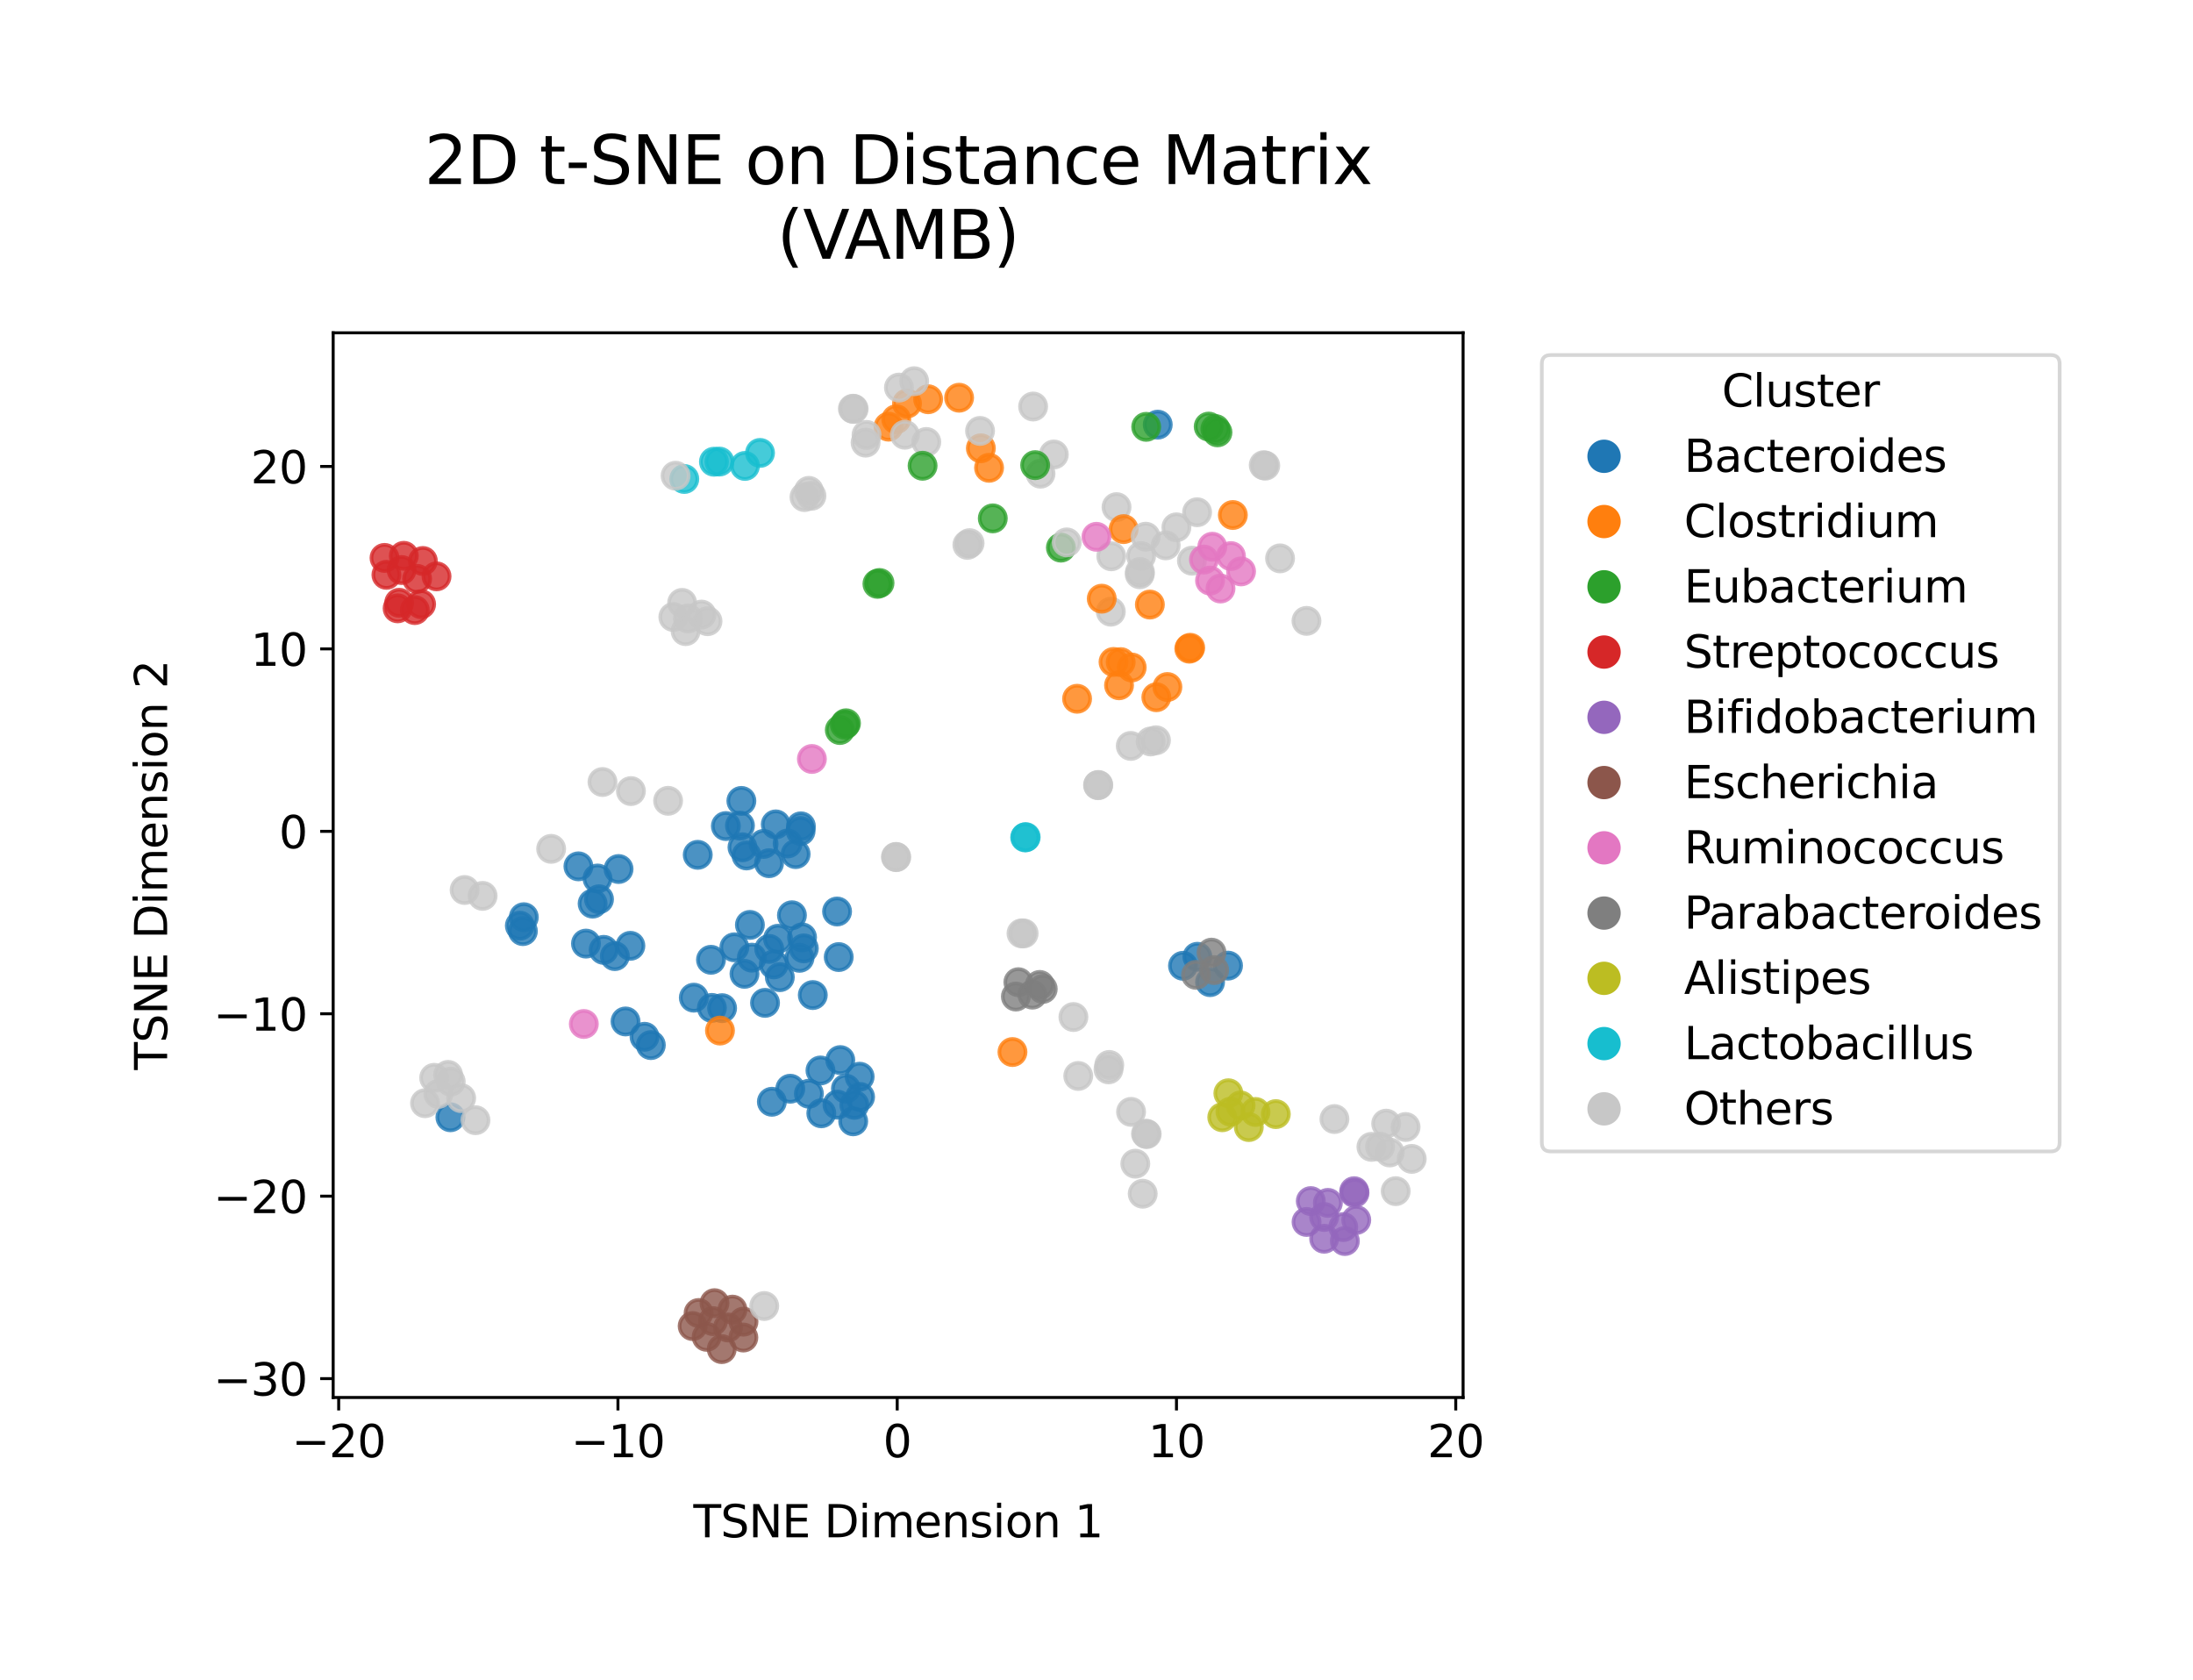 <?xml version="1.0" encoding="utf-8" standalone="no"?>
<!DOCTYPE svg PUBLIC "-//W3C//DTD SVG 1.1//EN"
  "http://www.w3.org/Graphics/SVG/1.1/DTD/svg11.dtd">
<svg xmlns:xlink="http://www.w3.org/1999/xlink" width="591.997pt" height="453.445pt" viewBox="0 0 591.997 453.445" xmlns="http://www.w3.org/2000/svg" version="1.1">
 <defs>
  <style type="text/css">*{stroke-linejoin: round; stroke-linecap: butt}</style>
 </defs>
 <g id="figure_1">
  <g id="patch_1">
   <path d="M 0 453.445 
L 591.997 453.445 
L 591.997 0 
L 0 0 
z
" style="fill: #ffffff"/>
  </g>
  <g id="axes_1">
   <g id="patch_2">
    <path d="M 89.939 377.217 
L 394.959 377.217 
L 394.959 89.833 
L 89.939 89.833 
z
" style="fill: #ffffff"/>
   </g>
   <g id="PathCollection_1">
    <defs>
     <path id="C0_0_c663ea3bdc" d="M 0 3.536 
C 0.938 3.536 1.837 3.163 2.5 2.5 
C 3.163 1.837 3.536 0.938 3.536 -0 
C 3.536 -0.938 3.163 -1.837 2.5 -2.5 
C 1.837 -3.163 0.938 -3.536 0 -3.536 
C -0.938 -3.536 -1.837 -3.163 -2.5 -2.5 
C -3.163 -1.837 -3.536 -0.938 -3.536 0 
C -3.536 0.938 -3.163 1.837 -2.5 2.5 
C -1.837 3.163 -0.938 3.536 0 3.536 
z
"/>
    </defs>
    <g clip-path="url(#p2ab90ab615)">
     <use xlink:href="#C0_0_c663ea3bdc" x="296.414" y="211.944" style="fill: #c7c7c7; fill-opacity: 0.8; stroke: #c7c7c7; stroke-opacity: 0.8"/>
    </g>
    <g clip-path="url(#p2ab90ab615)">
     <use xlink:href="#C0_0_c663ea3bdc" x="312.051" y="199.816" style="fill: #c7c7c7; fill-opacity: 0.8; stroke: #c7c7c7; stroke-opacity: 0.8"/>
    </g>
    <g clip-path="url(#p2ab90ab615)">
     <use xlink:href="#C0_0_c663ea3bdc" x="296.482" y="211.873" style="fill: #c7c7c7; fill-opacity: 0.8; stroke: #c7c7c7; stroke-opacity: 0.8"/>
    </g>
    <g clip-path="url(#p2ab90ab615)">
     <use xlink:href="#C0_0_c663ea3bdc" x="376.768" y="321.521" style="fill: #c7c7c7; fill-opacity: 0.8; stroke: #c7c7c7; stroke-opacity: 0.8"/>
    </g>
    <g clip-path="url(#p2ab90ab615)">
     <use xlink:href="#C0_0_c663ea3bdc" x="375.155" y="311.078" style="fill: #c7c7c7; fill-opacity: 0.8; stroke: #c7c7c7; stroke-opacity: 0.8"/>
    </g>
    <g clip-path="url(#p2ab90ab615)">
     <use xlink:href="#C0_0_c663ea3bdc" x="310.616" y="200.136" style="fill: #c7c7c7; fill-opacity: 0.8; stroke: #c7c7c7; stroke-opacity: 0.8"/>
    </g>
    <g clip-path="url(#p2ab90ab615)">
     <use xlink:href="#C0_0_c663ea3bdc" x="308.472" y="322.215" style="fill: #c7c7c7; fill-opacity: 0.8; stroke: #c7c7c7; stroke-opacity: 0.8"/>
    </g>
    <g clip-path="url(#p2ab90ab615)">
     <use xlink:href="#C0_0_c663ea3bdc" x="344.402" y="300.724" style="fill: #bcbd22; fill-opacity: 0.8; stroke: #bcbd22; stroke-opacity: 0.8"/>
    </g>
    <g clip-path="url(#p2ab90ab615)">
     <use xlink:href="#C0_0_c663ea3bdc" x="338.92" y="300.145" style="fill: #bcbd22; fill-opacity: 0.8; stroke: #bcbd22; stroke-opacity: 0.8"/>
    </g>
    <g clip-path="url(#p2ab90ab615)">
     <use xlink:href="#C0_0_c663ea3bdc" x="334.897" y="298.383" style="fill: #bcbd22; fill-opacity: 0.8; stroke: #bcbd22; stroke-opacity: 0.8"/>
    </g>
    <g clip-path="url(#p2ab90ab615)">
     <use xlink:href="#C0_0_c663ea3bdc" x="337.108" y="304.222" style="fill: #bcbd22; fill-opacity: 0.8; stroke: #bcbd22; stroke-opacity: 0.8"/>
    </g>
    <g clip-path="url(#p2ab90ab615)">
     <use xlink:href="#C0_0_c663ea3bdc" x="329.946" y="301.569" style="fill: #bcbd22; fill-opacity: 0.8; stroke: #bcbd22; stroke-opacity: 0.8"/>
    </g>
    <g clip-path="url(#p2ab90ab615)">
     <use xlink:href="#C0_0_c663ea3bdc" x="331.594" y="295.093" style="fill: #bcbd22; fill-opacity: 0.8; stroke: #bcbd22; stroke-opacity: 0.8"/>
    </g>
    <g clip-path="url(#p2ab90ab615)">
     <use xlink:href="#C0_0_c663ea3bdc" x="332.156" y="300.071" style="fill: #bcbd22; fill-opacity: 0.8; stroke: #bcbd22; stroke-opacity: 0.8"/>
    </g>
    <g clip-path="url(#p2ab90ab615)">
     <use xlink:href="#C0_0_c663ea3bdc" x="291.072" y="290.426" style="fill: #c7c7c7; fill-opacity: 0.8; stroke: #c7c7c7; stroke-opacity: 0.8"/>
    </g>
    <g clip-path="url(#p2ab90ab615)">
     <use xlink:href="#C0_0_c663ea3bdc" x="206.517" y="270.693" style="fill: #1f77b4; fill-opacity: 0.8; stroke: #1f77b4; stroke-opacity: 0.8"/>
    </g>
    <g clip-path="url(#p2ab90ab615)">
     <use xlink:href="#C0_0_c663ea3bdc" x="216.993" y="255.99" style="fill: #1f77b4; fill-opacity: 0.8; stroke: #1f77b4; stroke-opacity: 0.8"/>
    </g>
    <g clip-path="url(#p2ab90ab615)">
     <use xlink:href="#C0_0_c663ea3bdc" x="194.927" y="272.124" style="fill: #1f77b4; fill-opacity: 0.8; stroke: #1f77b4; stroke-opacity: 0.8"/>
    </g>
    <g clip-path="url(#p2ab90ab615)">
     <use xlink:href="#C0_0_c663ea3bdc" x="323.234" y="258.257" style="fill: #1f77b4; fill-opacity: 0.8; stroke: #1f77b4; stroke-opacity: 0.8"/>
    </g>
    <g clip-path="url(#p2ab90ab615)">
     <use xlink:href="#C0_0_c663ea3bdc" x="230.323" y="302.668" style="fill: #1f77b4; fill-opacity: 0.8; stroke: #1f77b4; stroke-opacity: 0.8"/>
    </g>
    <g clip-path="url(#p2ab90ab615)">
     <use xlink:href="#C0_0_c663ea3bdc" x="216.51" y="253.019" style="fill: #1f77b4; fill-opacity: 0.8; stroke: #1f77b4; stroke-opacity: 0.8"/>
    </g>
    <g clip-path="url(#p2ab90ab615)">
     <use xlink:href="#C0_0_c663ea3bdc" x="326.655" y="265.103" style="fill: #1f77b4; fill-opacity: 0.8; stroke: #1f77b4; stroke-opacity: 0.8"/>
    </g>
    <g clip-path="url(#p2ab90ab615)">
     <use xlink:href="#C0_0_c663ea3bdc" x="221.71" y="300.504" style="fill: #1f77b4; fill-opacity: 0.8; stroke: #1f77b4; stroke-opacity: 0.8"/>
    </g>
    <g clip-path="url(#p2ab90ab615)">
     <use xlink:href="#C0_0_c663ea3bdc" x="319.348" y="260.69" style="fill: #1f77b4; fill-opacity: 0.8; stroke: #1f77b4; stroke-opacity: 0.8"/>
    </g>
    <g clip-path="url(#p2ab90ab615)">
     <use xlink:href="#C0_0_c663ea3bdc" x="191.929" y="259.069" style="fill: #1f77b4; fill-opacity: 0.8; stroke: #1f77b4; stroke-opacity: 0.8"/>
    </g>
    <g clip-path="url(#p2ab90ab615)">
     <use xlink:href="#C0_0_c663ea3bdc" x="331.503" y="260.646" style="fill: #1f77b4; fill-opacity: 0.8; stroke: #1f77b4; stroke-opacity: 0.8"/>
    </g>
    <g clip-path="url(#p2ab90ab615)">
     <use xlink:href="#C0_0_c663ea3bdc" x="207.652" y="256.137" style="fill: #1f77b4; fill-opacity: 0.8; stroke: #1f77b4; stroke-opacity: 0.8"/>
    </g>
    <g clip-path="url(#p2ab90ab615)">
     <use xlink:href="#C0_0_c663ea3bdc" x="216.202" y="223.041" style="fill: #1f77b4; fill-opacity: 0.8; stroke: #1f77b4; stroke-opacity: 0.8"/>
    </g>
    <g clip-path="url(#p2ab90ab615)">
     <use xlink:href="#C0_0_c663ea3bdc" x="199.748" y="222.851" style="fill: #1f77b4; fill-opacity: 0.8; stroke: #1f77b4; stroke-opacity: 0.8"/>
    </g>
    <g clip-path="url(#p2ab90ab615)">
     <use xlink:href="#C0_0_c663ea3bdc" x="230.622" y="298.213" style="fill: #1f77b4; fill-opacity: 0.8; stroke: #1f77b4; stroke-opacity: 0.8"/>
    </g>
    <g clip-path="url(#p2ab90ab615)">
     <use xlink:href="#C0_0_c663ea3bdc" x="195.947" y="222.972" style="fill: #1f77b4; fill-opacity: 0.8; stroke: #1f77b4; stroke-opacity: 0.8"/>
    </g>
    <g clip-path="url(#p2ab90ab615)">
     <use xlink:href="#C0_0_c663ea3bdc" x="216.124" y="224.288" style="fill: #1f77b4; fill-opacity: 0.8; stroke: #1f77b4; stroke-opacity: 0.8"/>
    </g>
    <g clip-path="url(#p2ab90ab615)">
     <use xlink:href="#C0_0_c663ea3bdc" x="141.155" y="251.328" style="fill: #1f77b4; fill-opacity: 0.8; stroke: #1f77b4; stroke-opacity: 0.8"/>
    </g>
    <g clip-path="url(#p2ab90ab615)">
     <use xlink:href="#C0_0_c663ea3bdc" x="215.831" y="258.537" style="fill: #1f77b4; fill-opacity: 0.8; stroke: #1f77b4; stroke-opacity: 0.8"/>
    </g>
    <g clip-path="url(#p2ab90ab615)">
     <use xlink:href="#C0_0_c663ea3bdc" x="200.974" y="262.857" style="fill: #1f77b4; fill-opacity: 0.8; stroke: #1f77b4; stroke-opacity: 0.8"/>
    </g>
    <g clip-path="url(#p2ab90ab615)">
     <use xlink:href="#C0_0_c663ea3bdc" x="175.694" y="282.093" style="fill: #1f77b4; fill-opacity: 0.8; stroke: #1f77b4; stroke-opacity: 0.8"/>
    </g>
    <g clip-path="url(#p2ab90ab615)">
     <use xlink:href="#C0_0_c663ea3bdc" x="213.782" y="247.047" style="fill: #1f77b4; fill-opacity: 0.8; stroke: #1f77b4; stroke-opacity: 0.8"/>
    </g>
    <g clip-path="url(#p2ab90ab615)">
     <use xlink:href="#C0_0_c663ea3bdc" x="202.436" y="249.653" style="fill: #1f77b4; fill-opacity: 0.8; stroke: #1f77b4; stroke-opacity: 0.8"/>
    </g>
    <g clip-path="url(#p2ab90ab615)">
     <use xlink:href="#C0_0_c663ea3bdc" x="121.586" y="301.572" style="fill: #1f77b4; fill-opacity: 0.8; stroke: #1f77b4; stroke-opacity: 0.8"/>
    </g>
    <g clip-path="url(#p2ab90ab615)">
     <use xlink:href="#C0_0_c663ea3bdc" x="170.171" y="255.296" style="fill: #1f77b4; fill-opacity: 0.8; stroke: #1f77b4; stroke-opacity: 0.8"/>
    </g>
    <g clip-path="url(#p2ab90ab615)">
     <use xlink:href="#C0_0_c663ea3bdc" x="165.972" y="258.078" style="fill: #1f77b4; fill-opacity: 0.8; stroke: #1f77b4; stroke-opacity: 0.8"/>
    </g>
    <g clip-path="url(#p2ab90ab615)">
     <use xlink:href="#C0_0_c663ea3bdc" x="173.991" y="279.852" style="fill: #1f77b4; fill-opacity: 0.8; stroke: #1f77b4; stroke-opacity: 0.8"/>
    </g>
    <g clip-path="url(#p2ab90ab615)">
     <use xlink:href="#C0_0_c663ea3bdc" x="200.43" y="228.701" style="fill: #1f77b4; fill-opacity: 0.8; stroke: #1f77b4; stroke-opacity: 0.8"/>
    </g>
    <g clip-path="url(#p2ab90ab615)">
     <use xlink:href="#C0_0_c663ea3bdc" x="209.421" y="222.522" style="fill: #1f77b4; fill-opacity: 0.8; stroke: #1f77b4; stroke-opacity: 0.8"/>
    </g>
    <g clip-path="url(#p2ab90ab615)">
     <use xlink:href="#C0_0_c663ea3bdc" x="214.782" y="230.542" style="fill: #1f77b4; fill-opacity: 0.8; stroke: #1f77b4; stroke-opacity: 0.8"/>
    </g>
    <g clip-path="url(#p2ab90ab615)">
     <use xlink:href="#C0_0_c663ea3bdc" x="201.517" y="230.904" style="fill: #1f77b4; fill-opacity: 0.8; stroke: #1f77b4; stroke-opacity: 0.8"/>
    </g>
    <g clip-path="url(#p2ab90ab615)">
     <use xlink:href="#C0_0_c663ea3bdc" x="159.977" y="243.91" style="fill: #1f77b4; fill-opacity: 0.8; stroke: #1f77b4; stroke-opacity: 0.8"/>
    </g>
    <g clip-path="url(#p2ab90ab615)">
     <use xlink:href="#C0_0_c663ea3bdc" x="161.701" y="242.733" style="fill: #1f77b4; fill-opacity: 0.8; stroke: #1f77b4; stroke-opacity: 0.8"/>
    </g>
    <g clip-path="url(#p2ab90ab615)">
     <use xlink:href="#C0_0_c663ea3bdc" x="187.296" y="269.291" style="fill: #1f77b4; fill-opacity: 0.8; stroke: #1f77b4; stroke-opacity: 0.8"/>
    </g>
    <g clip-path="url(#p2ab90ab615)">
     <use xlink:href="#C0_0_c663ea3bdc" x="198.238" y="255.7" style="fill: #1f77b4; fill-opacity: 0.8; stroke: #1f77b4; stroke-opacity: 0.8"/>
    </g>
    <g clip-path="url(#p2ab90ab615)">
     <use xlink:href="#C0_0_c663ea3bdc" x="226.411" y="258.332" style="fill: #1f77b4; fill-opacity: 0.8; stroke: #1f77b4; stroke-opacity: 0.8"/>
    </g>
    <g clip-path="url(#p2ab90ab615)">
     <use xlink:href="#C0_0_c663ea3bdc" x="188.355" y="230.736" style="fill: #1f77b4; fill-opacity: 0.8; stroke: #1f77b4; stroke-opacity: 0.8"/>
    </g>
    <g clip-path="url(#p2ab90ab615)">
     <use xlink:href="#C0_0_c663ea3bdc" x="221.483" y="288.947" style="fill: #1f77b4; fill-opacity: 0.8; stroke: #1f77b4; stroke-opacity: 0.8"/>
    </g>
    <g clip-path="url(#p2ab90ab615)">
     <use xlink:href="#C0_0_c663ea3bdc" x="228.356" y="293.862" style="fill: #1f77b4; fill-opacity: 0.8; stroke: #1f77b4; stroke-opacity: 0.8"/>
    </g>
    <g clip-path="url(#p2ab90ab615)">
     <use xlink:href="#C0_0_c663ea3bdc" x="218.362" y="295.219" style="fill: #1f77b4; fill-opacity: 0.8; stroke: #1f77b4; stroke-opacity: 0.8"/>
    </g>
    <g clip-path="url(#p2ab90ab615)">
     <use xlink:href="#C0_0_c663ea3bdc" x="213.332" y="293.871" style="fill: #1f77b4; fill-opacity: 0.8; stroke: #1f77b4; stroke-opacity: 0.8"/>
    </g>
    <g clip-path="url(#p2ab90ab615)">
     <use xlink:href="#C0_0_c663ea3bdc" x="226.835" y="286.141" style="fill: #1f77b4; fill-opacity: 0.8; stroke: #1f77b4; stroke-opacity: 0.8"/>
    </g>
    <g clip-path="url(#p2ab90ab615)">
     <use xlink:href="#C0_0_c663ea3bdc" x="208.362" y="297.393" style="fill: #1f77b4; fill-opacity: 0.8; stroke: #1f77b4; stroke-opacity: 0.8"/>
    </g>
    <g clip-path="url(#p2ab90ab615)">
     <use xlink:href="#C0_0_c663ea3bdc" x="232.063" y="290.627" style="fill: #1f77b4; fill-opacity: 0.8; stroke: #1f77b4; stroke-opacity: 0.8"/>
    </g>
    <g clip-path="url(#p2ab90ab615)">
     <use xlink:href="#C0_0_c663ea3bdc" x="232.176" y="296.096" style="fill: #1f77b4; fill-opacity: 0.8; stroke: #1f77b4; stroke-opacity: 0.8"/>
    </g>
    <g clip-path="url(#p2ab90ab615)">
     <use xlink:href="#C0_0_c663ea3bdc" x="226.08" y="298.167" style="fill: #1f77b4; fill-opacity: 0.8; stroke: #1f77b4; stroke-opacity: 0.8"/>
    </g>
    <g clip-path="url(#p2ab90ab615)">
     <use xlink:href="#C0_0_c663ea3bdc" x="156.144" y="233.845" style="fill: #1f77b4; fill-opacity: 0.8; stroke: #1f77b4; stroke-opacity: 0.8"/>
    </g>
    <g clip-path="url(#p2ab90ab615)">
     <use xlink:href="#C0_0_c663ea3bdc" x="162.957" y="256.392" style="fill: #1f77b4; fill-opacity: 0.8; stroke: #1f77b4; stroke-opacity: 0.8"/>
    </g>
    <g clip-path="url(#p2ab90ab615)">
     <use xlink:href="#C0_0_c663ea3bdc" x="200.132" y="216.186" style="fill: #1f77b4; fill-opacity: 0.8; stroke: #1f77b4; stroke-opacity: 0.8"/>
    </g>
    <g clip-path="url(#p2ab90ab615)">
     <use xlink:href="#C0_0_c663ea3bdc" x="219.412" y="268.587" style="fill: #1f77b4; fill-opacity: 0.8; stroke: #1f77b4; stroke-opacity: 0.8"/>
    </g>
    <g clip-path="url(#p2ab90ab615)">
     <use xlink:href="#C0_0_c663ea3bdc" x="158.181" y="254.7" style="fill: #1f77b4; fill-opacity: 0.8; stroke: #1f77b4; stroke-opacity: 0.8"/>
    </g>
    <g clip-path="url(#p2ab90ab615)">
     <use xlink:href="#C0_0_c663ea3bdc" x="202.952" y="258.496" style="fill: #1f77b4; fill-opacity: 0.8; stroke: #1f77b4; stroke-opacity: 0.8"/>
    </g>
    <g clip-path="url(#p2ab90ab615)">
     <use xlink:href="#C0_0_c663ea3bdc" x="210.51" y="263.762" style="fill: #1f77b4; fill-opacity: 0.8; stroke: #1f77b4; stroke-opacity: 0.8"/>
    </g>
    <g clip-path="url(#p2ab90ab615)">
     <use xlink:href="#C0_0_c663ea3bdc" x="208.875" y="260.308" style="fill: #1f77b4; fill-opacity: 0.8; stroke: #1f77b4; stroke-opacity: 0.8"/>
    </g>
    <g clip-path="url(#p2ab90ab615)">
     <use xlink:href="#C0_0_c663ea3bdc" x="312.533" y="114.622" style="fill: #1f77b4; fill-opacity: 0.8; stroke: #1f77b4; stroke-opacity: 0.8"/>
    </g>
    <g clip-path="url(#p2ab90ab615)">
     <use xlink:href="#C0_0_c663ea3bdc" x="168.862" y="275.712" style="fill: #1f77b4; fill-opacity: 0.8; stroke: #1f77b4; stroke-opacity: 0.8"/>
    </g>
    <g clip-path="url(#p2ab90ab615)">
     <use xlink:href="#C0_0_c663ea3bdc" x="166.979" y="234.569" style="fill: #1f77b4; fill-opacity: 0.8; stroke: #1f77b4; stroke-opacity: 0.8"/>
    </g>
    <g clip-path="url(#p2ab90ab615)">
     <use xlink:href="#C0_0_c663ea3bdc" x="225.966" y="246.035" style="fill: #1f77b4; fill-opacity: 0.8; stroke: #1f77b4; stroke-opacity: 0.8"/>
    </g>
    <g clip-path="url(#p2ab90ab615)">
     <use xlink:href="#C0_0_c663ea3bdc" x="161.299" y="237.13" style="fill: #1f77b4; fill-opacity: 0.8; stroke: #1f77b4; stroke-opacity: 0.8"/>
    </g>
    <g clip-path="url(#p2ab90ab615)">
     <use xlink:href="#C0_0_c663ea3bdc" x="192.168" y="272.057" style="fill: #1f77b4; fill-opacity: 0.8; stroke: #1f77b4; stroke-opacity: 0.8"/>
    </g>
    <g clip-path="url(#p2ab90ab615)">
     <use xlink:href="#C0_0_c663ea3bdc" x="140.333" y="249.862" style="fill: #1f77b4; fill-opacity: 0.8; stroke: #1f77b4; stroke-opacity: 0.8"/>
    </g>
    <g clip-path="url(#p2ab90ab615)">
     <use xlink:href="#C0_0_c663ea3bdc" x="141.403" y="247.576" style="fill: #1f77b4; fill-opacity: 0.8; stroke: #1f77b4; stroke-opacity: 0.8"/>
    </g>
    <g clip-path="url(#p2ab90ab615)">
     <use xlink:href="#C0_0_c663ea3bdc" x="207.601" y="232.999" style="fill: #1f77b4; fill-opacity: 0.8; stroke: #1f77b4; stroke-opacity: 0.8"/>
    </g>
    <g clip-path="url(#p2ab90ab615)">
     <use xlink:href="#C0_0_c663ea3bdc" x="212.627" y="227.67" style="fill: #1f77b4; fill-opacity: 0.8; stroke: #1f77b4; stroke-opacity: 0.8"/>
    </g>
    <g clip-path="url(#p2ab90ab615)">
     <use xlink:href="#C0_0_c663ea3bdc" x="206.13" y="227.793" style="fill: #1f77b4; fill-opacity: 0.8; stroke: #1f77b4; stroke-opacity: 0.8"/>
    </g>
    <g clip-path="url(#p2ab90ab615)">
     <use xlink:href="#C0_0_c663ea3bdc" x="210.023" y="253.394" style="fill: #1f77b4; fill-opacity: 0.8; stroke: #1f77b4; stroke-opacity: 0.8"/>
    </g>
    <g clip-path="url(#p2ab90ab615)">
     <use xlink:href="#C0_0_c663ea3bdc" x="276.328" y="251.951" style="fill: #c7c7c7; fill-opacity: 0.8; stroke: #c7c7c7; stroke-opacity: 0.8"/>
    </g>
    <g clip-path="url(#p2ab90ab615)">
     <use xlink:href="#C0_0_c663ea3bdc" x="358.459" y="324.683" style="fill: #9467bd; fill-opacity: 0.8; stroke: #9467bd; stroke-opacity: 0.8"/>
    </g>
    <g clip-path="url(#p2ab90ab615)">
     <use xlink:href="#C0_0_c663ea3bdc" x="366.118" y="329.296" style="fill: #9467bd; fill-opacity: 0.8; stroke: #9467bd; stroke-opacity: 0.8"/>
    </g>
    <g clip-path="url(#p2ab90ab615)">
     <use xlink:href="#C0_0_c663ea3bdc" x="362.605" y="331.216" style="fill: #9467bd; fill-opacity: 0.8; stroke: #9467bd; stroke-opacity: 0.8"/>
    </g>
    <g clip-path="url(#p2ab90ab615)">
     <use xlink:href="#C0_0_c663ea3bdc" x="365.65" y="321.999" style="fill: #9467bd; fill-opacity: 0.8; stroke: #9467bd; stroke-opacity: 0.8"/>
    </g>
    <g clip-path="url(#p2ab90ab615)">
     <use xlink:href="#C0_0_c663ea3bdc" x="365.55" y="321.532" style="fill: #9467bd; fill-opacity: 0.8; stroke: #9467bd; stroke-opacity: 0.8"/>
    </g>
    <g clip-path="url(#p2ab90ab615)">
     <use xlink:href="#C0_0_c663ea3bdc" x="357.456" y="334.364" style="fill: #9467bd; fill-opacity: 0.8; stroke: #9467bd; stroke-opacity: 0.8"/>
    </g>
    <g clip-path="url(#p2ab90ab615)">
     <use xlink:href="#C0_0_c663ea3bdc" x="352.702" y="329.835" style="fill: #9467bd; fill-opacity: 0.8; stroke: #9467bd; stroke-opacity: 0.8"/>
    </g>
    <g clip-path="url(#p2ab90ab615)">
     <use xlink:href="#C0_0_c663ea3bdc" x="357.452" y="328.483" style="fill: #9467bd; fill-opacity: 0.8; stroke: #9467bd; stroke-opacity: 0.8"/>
    </g>
    <g clip-path="url(#p2ab90ab615)">
     <use xlink:href="#C0_0_c663ea3bdc" x="353.844" y="324.199" style="fill: #9467bd; fill-opacity: 0.8; stroke: #9467bd; stroke-opacity: 0.8"/>
    </g>
    <g clip-path="url(#p2ab90ab615)">
     <use xlink:href="#C0_0_c663ea3bdc" x="363.042" y="334.986" style="fill: #9467bd; fill-opacity: 0.8; stroke: #9467bd; stroke-opacity: 0.8"/>
    </g>
    <g clip-path="url(#p2ab90ab615)">
     <use xlink:href="#C0_0_c663ea3bdc" x="309.55" y="306.112" style="fill: #c7c7c7; fill-opacity: 0.8; stroke: #c7c7c7; stroke-opacity: 0.8"/>
    </g>
    <g clip-path="url(#p2ab90ab615)">
     <use xlink:href="#C0_0_c663ea3bdc" x="309.359" y="306.019" style="fill: #c7c7c7; fill-opacity: 0.8; stroke: #c7c7c7; stroke-opacity: 0.8"/>
    </g>
    <g clip-path="url(#p2ab90ab615)">
     <use xlink:href="#C0_0_c663ea3bdc" x="280.884" y="127.859" style="fill: #c7c7c7; fill-opacity: 0.8; stroke: #c7c7c7; stroke-opacity: 0.8"/>
    </g>
    <g clip-path="url(#p2ab90ab615)">
     <use xlink:href="#C0_0_c663ea3bdc" x="301.405" y="136.884" style="fill: #c7c7c7; fill-opacity: 0.8; stroke: #c7c7c7; stroke-opacity: 0.8"/>
    </g>
    <g clip-path="url(#p2ab90ab615)">
     <use xlink:href="#C0_0_c663ea3bdc" x="299.861" y="165.107" style="fill: #c7c7c7; fill-opacity: 0.8; stroke: #c7c7c7; stroke-opacity: 0.8"/>
    </g>
    <g clip-path="url(#p2ab90ab615)">
     <use xlink:href="#C0_0_c663ea3bdc" x="284.474" y="122.675" style="fill: #c7c7c7; fill-opacity: 0.8; stroke: #c7c7c7; stroke-opacity: 0.8"/>
    </g>
    <g clip-path="url(#p2ab90ab615)">
     <use xlink:href="#C0_0_c663ea3bdc" x="278.891" y="109.73" style="fill: #c7c7c7; fill-opacity: 0.8; stroke: #c7c7c7; stroke-opacity: 0.8"/>
    </g>
    <g clip-path="url(#p2ab90ab615)">
     <use xlink:href="#C0_0_c663ea3bdc" x="310.407" y="163.187" style="fill: #ff7f0e; fill-opacity: 0.8; stroke: #ff7f0e; stroke-opacity: 0.8"/>
    </g>
    <g clip-path="url(#p2ab90ab615)">
     <use xlink:href="#C0_0_c663ea3bdc" x="194.354" y="278.175" style="fill: #ff7f0e; fill-opacity: 0.8; stroke: #ff7f0e; stroke-opacity: 0.8"/>
    </g>
    <g clip-path="url(#p2ab90ab615)">
     <use xlink:href="#C0_0_c663ea3bdc" x="332.805" y="139.011" style="fill: #ff7f0e; fill-opacity: 0.8; stroke: #ff7f0e; stroke-opacity: 0.8"/>
    </g>
    <g clip-path="url(#p2ab90ab615)">
     <use xlink:href="#C0_0_c663ea3bdc" x="321.296" y="174.85" style="fill: #ff7f0e; fill-opacity: 0.8; stroke: #ff7f0e; stroke-opacity: 0.8"/>
    </g>
    <g clip-path="url(#p2ab90ab615)">
     <use xlink:href="#C0_0_c663ea3bdc" x="297.414" y="161.6" style="fill: #ff7f0e; fill-opacity: 0.8; stroke: #ff7f0e; stroke-opacity: 0.8"/>
    </g>
    <g clip-path="url(#p2ab90ab615)">
     <use xlink:href="#C0_0_c663ea3bdc" x="290.759" y="188.612" style="fill: #ff7f0e; fill-opacity: 0.8; stroke: #ff7f0e; stroke-opacity: 0.8"/>
    </g>
    <g clip-path="url(#p2ab90ab615)">
     <use xlink:href="#C0_0_c663ea3bdc" x="244.851" y="108.925" style="fill: #ff7f0e; fill-opacity: 0.8; stroke: #ff7f0e; stroke-opacity: 0.8"/>
    </g>
    <g clip-path="url(#p2ab90ab615)">
     <use xlink:href="#C0_0_c663ea3bdc" x="302.08" y="184.971" style="fill: #ff7f0e; fill-opacity: 0.8; stroke: #ff7f0e; stroke-opacity: 0.8"/>
    </g>
    <g clip-path="url(#p2ab90ab615)">
     <use xlink:href="#C0_0_c663ea3bdc" x="321.045" y="175.094" style="fill: #ff7f0e; fill-opacity: 0.8; stroke: #ff7f0e; stroke-opacity: 0.8"/>
    </g>
    <g clip-path="url(#p2ab90ab615)">
     <use xlink:href="#C0_0_c663ea3bdc" x="250.546" y="107.764" style="fill: #ff7f0e; fill-opacity: 0.8; stroke: #ff7f0e; stroke-opacity: 0.8"/>
    </g>
    <g clip-path="url(#p2ab90ab615)">
     <use xlink:href="#C0_0_c663ea3bdc" x="264.781" y="121.003" style="fill: #ff7f0e; fill-opacity: 0.8; stroke: #ff7f0e; stroke-opacity: 0.8"/>
    </g>
    <g clip-path="url(#p2ab90ab615)">
     <use xlink:href="#C0_0_c663ea3bdc" x="266.996" y="126.272" style="fill: #ff7f0e; fill-opacity: 0.8; stroke: #ff7f0e; stroke-opacity: 0.8"/>
    </g>
    <g clip-path="url(#p2ab90ab615)">
     <use xlink:href="#C0_0_c663ea3bdc" x="258.908" y="107.354" style="fill: #ff7f0e; fill-opacity: 0.8; stroke: #ff7f0e; stroke-opacity: 0.8"/>
    </g>
    <g clip-path="url(#p2ab90ab615)">
     <use xlink:href="#C0_0_c663ea3bdc" x="305.503" y="180.165" style="fill: #ff7f0e; fill-opacity: 0.8; stroke: #ff7f0e; stroke-opacity: 0.8"/>
    </g>
    <g clip-path="url(#p2ab90ab615)">
     <use xlink:href="#C0_0_c663ea3bdc" x="312.151" y="188.199" style="fill: #ff7f0e; fill-opacity: 0.8; stroke: #ff7f0e; stroke-opacity: 0.8"/>
    </g>
    <g clip-path="url(#p2ab90ab615)">
     <use xlink:href="#C0_0_c663ea3bdc" x="273.312" y="283.969" style="fill: #ff7f0e; fill-opacity: 0.8; stroke: #ff7f0e; stroke-opacity: 0.8"/>
    </g>
    <g clip-path="url(#p2ab90ab615)">
     <use xlink:href="#C0_0_c663ea3bdc" x="303.317" y="142.817" style="fill: #ff7f0e; fill-opacity: 0.8; stroke: #ff7f0e; stroke-opacity: 0.8"/>
    </g>
    <g clip-path="url(#p2ab90ab615)">
     <use xlink:href="#C0_0_c663ea3bdc" x="239.864" y="115.165" style="fill: #ff7f0e; fill-opacity: 0.8; stroke: #ff7f0e; stroke-opacity: 0.8"/>
    </g>
    <g clip-path="url(#p2ab90ab615)">
     <use xlink:href="#C0_0_c663ea3bdc" x="315.134" y="185.439" style="fill: #ff7f0e; fill-opacity: 0.8; stroke: #ff7f0e; stroke-opacity: 0.8"/>
    </g>
    <g clip-path="url(#p2ab90ab615)">
     <use xlink:href="#C0_0_c663ea3bdc" x="241.94" y="113.158" style="fill: #ff7f0e; fill-opacity: 0.8; stroke: #ff7f0e; stroke-opacity: 0.8"/>
    </g>
    <g clip-path="url(#p2ab90ab615)">
     <use xlink:href="#C0_0_c663ea3bdc" x="302.53" y="178.722" style="fill: #ff7f0e; fill-opacity: 0.8; stroke: #ff7f0e; stroke-opacity: 0.8"/>
    </g>
    <g clip-path="url(#p2ab90ab615)">
     <use xlink:href="#C0_0_c663ea3bdc" x="300.597" y="178.674" style="fill: #ff7f0e; fill-opacity: 0.8; stroke: #ff7f0e; stroke-opacity: 0.8"/>
    </g>
    <g clip-path="url(#p2ab90ab615)">
     <use xlink:href="#C0_0_c663ea3bdc" x="381.095" y="312.811" style="fill: #c7c7c7; fill-opacity: 0.8; stroke: #c7c7c7; stroke-opacity: 0.8"/>
    </g>
    <g clip-path="url(#p2ab90ab615)">
     <use xlink:href="#C0_0_c663ea3bdc" x="250.052" y="119.299" style="fill: #c7c7c7; fill-opacity: 0.8; stroke: #c7c7c7; stroke-opacity: 0.8"/>
    </g>
    <g clip-path="url(#p2ab90ab615)">
     <use xlink:href="#C0_0_c663ea3bdc" x="244.275" y="117.349" style="fill: #c7c7c7; fill-opacity: 0.8; stroke: #c7c7c7; stroke-opacity: 0.8"/>
    </g>
    <g clip-path="url(#p2ab90ab615)">
     <use xlink:href="#C0_0_c663ea3bdc" x="341.558" y="125.693" style="fill: #c7c7c7; fill-opacity: 0.8; stroke: #c7c7c7; stroke-opacity: 0.8"/>
    </g>
    <g clip-path="url(#p2ab90ab615)">
     <use xlink:href="#C0_0_c663ea3bdc" x="321.757" y="151.341" style="fill: #c7c7c7; fill-opacity: 0.8; stroke: #c7c7c7; stroke-opacity: 0.8"/>
    </g>
    <g clip-path="url(#p2ab90ab615)">
     <use xlink:href="#C0_0_c663ea3bdc" x="341.139" y="125.554" style="fill: #c7c7c7; fill-opacity: 0.8; stroke: #c7c7c7; stroke-opacity: 0.8"/>
    </g>
    <g clip-path="url(#p2ab90ab615)">
     <use xlink:href="#C0_0_c663ea3bdc" x="306.474" y="314.106" style="fill: #c7c7c7; fill-opacity: 0.8; stroke: #c7c7c7; stroke-opacity: 0.8"/>
    </g>
    <g clip-path="url(#p2ab90ab615)">
     <use xlink:href="#C0_0_c663ea3bdc" x="305.244" y="201.341" style="fill: #c7c7c7; fill-opacity: 0.8; stroke: #c7c7c7; stroke-opacity: 0.8"/>
    </g>
    <g clip-path="url(#p2ab90ab615)">
     <use xlink:href="#C0_0_c663ea3bdc" x="314.682" y="147.204" style="fill: #c7c7c7; fill-opacity: 0.8; stroke: #c7c7c7; stroke-opacity: 0.8"/>
    </g>
    <g clip-path="url(#p2ab90ab615)">
     <use xlink:href="#C0_0_c663ea3bdc" x="309.271" y="144.868" style="fill: #c7c7c7; fill-opacity: 0.8; stroke: #c7c7c7; stroke-opacity: 0.8"/>
    </g>
    <g clip-path="url(#p2ab90ab615)">
     <use xlink:href="#C0_0_c663ea3bdc" x="299.99" y="150.154" style="fill: #c7c7c7; fill-opacity: 0.8; stroke: #c7c7c7; stroke-opacity: 0.8"/>
    </g>
    <g clip-path="url(#p2ab90ab615)">
     <use xlink:href="#C0_0_c663ea3bdc" x="370.21" y="309.563" style="fill: #c7c7c7; fill-opacity: 0.8; stroke: #c7c7c7; stroke-opacity: 0.8"/>
    </g>
    <g clip-path="url(#p2ab90ab615)">
     <use xlink:href="#C0_0_c663ea3bdc" x="261.148" y="147.073" style="fill: #c7c7c7; fill-opacity: 0.8; stroke: #c7c7c7; stroke-opacity: 0.8"/>
    </g>
    <g clip-path="url(#p2ab90ab615)">
     <use xlink:href="#C0_0_c663ea3bdc" x="261.738" y="146.605" style="fill: #c7c7c7; fill-opacity: 0.8; stroke: #c7c7c7; stroke-opacity: 0.8"/>
    </g>
    <g clip-path="url(#p2ab90ab615)">
     <use xlink:href="#C0_0_c663ea3bdc" x="197.727" y="353.499" style="fill: #8c564b; fill-opacity: 0.8; stroke: #8c564b; stroke-opacity: 0.8"/>
    </g>
    <g clip-path="url(#p2ab90ab615)">
     <use xlink:href="#C0_0_c663ea3bdc" x="190.762" y="360.841" style="fill: #8c564b; fill-opacity: 0.8; stroke: #8c564b; stroke-opacity: 0.8"/>
    </g>
    <g clip-path="url(#p2ab90ab615)">
     <use xlink:href="#C0_0_c663ea3bdc" x="192.878" y="351.758" style="fill: #8c564b; fill-opacity: 0.8; stroke: #8c564b; stroke-opacity: 0.8"/>
    </g>
    <g clip-path="url(#p2ab90ab615)">
     <use xlink:href="#C0_0_c663ea3bdc" x="196.523" y="358.319" style="fill: #8c564b; fill-opacity: 0.8; stroke: #8c564b; stroke-opacity: 0.8"/>
    </g>
    <g clip-path="url(#p2ab90ab615)">
     <use xlink:href="#C0_0_c663ea3bdc" x="188.59" y="354.411" style="fill: #8c564b; fill-opacity: 0.8; stroke: #8c564b; stroke-opacity: 0.8"/>
    </g>
    <g clip-path="url(#p2ab90ab615)">
     <use xlink:href="#C0_0_c663ea3bdc" x="200.701" y="356.747" style="fill: #8c564b; fill-opacity: 0.8; stroke: #8c564b; stroke-opacity: 0.8"/>
    </g>
    <g clip-path="url(#p2ab90ab615)">
     <use xlink:href="#C0_0_c663ea3bdc" x="194.832" y="364.154" style="fill: #8c564b; fill-opacity: 0.8; stroke: #8c564b; stroke-opacity: 0.8"/>
    </g>
    <g clip-path="url(#p2ab90ab615)">
     <use xlink:href="#C0_0_c663ea3bdc" x="186.983" y="357.937" style="fill: #8c564b; fill-opacity: 0.8; stroke: #8c564b; stroke-opacity: 0.8"/>
    </g>
    <g clip-path="url(#p2ab90ab615)">
     <use xlink:href="#C0_0_c663ea3bdc" x="200.665" y="361.032" style="fill: #8c564b; fill-opacity: 0.8; stroke: #8c564b; stroke-opacity: 0.8"/>
    </g>
    <g clip-path="url(#p2ab90ab615)">
     <use xlink:href="#C0_0_c663ea3bdc" x="192.456" y="356.598" style="fill: #8c564b; fill-opacity: 0.8; stroke: #8c564b; stroke-opacity: 0.8"/>
    </g>
    <g clip-path="url(#p2ab90ab615)">
     <use xlink:href="#C0_0_c663ea3bdc" x="236.861" y="157.599" style="fill: #2ca02c; fill-opacity: 0.8; stroke: #2ca02c; stroke-opacity: 0.8"/>
    </g>
    <g clip-path="url(#p2ab90ab615)">
     <use xlink:href="#C0_0_c663ea3bdc" x="249.051" y="125.718" style="fill: #2ca02c; fill-opacity: 0.8; stroke: #2ca02c; stroke-opacity: 0.8"/>
    </g>
    <g clip-path="url(#p2ab90ab615)">
     <use xlink:href="#C0_0_c663ea3bdc" x="268" y="139.922" style="fill: #2ca02c; fill-opacity: 0.8; stroke: #2ca02c; stroke-opacity: 0.8"/>
    </g>
    <g clip-path="url(#p2ab90ab615)">
     <use xlink:href="#C0_0_c663ea3bdc" x="237.424" y="157.362" style="fill: #2ca02c; fill-opacity: 0.8; stroke: #2ca02c; stroke-opacity: 0.8"/>
    </g>
    <g clip-path="url(#p2ab90ab615)">
     <use xlink:href="#C0_0_c663ea3bdc" x="309.413" y="115.213" style="fill: #2ca02c; fill-opacity: 0.8; stroke: #2ca02c; stroke-opacity: 0.8"/>
    </g>
    <g clip-path="url(#p2ab90ab615)">
     <use xlink:href="#C0_0_c663ea3bdc" x="286.387" y="147.817" style="fill: #2ca02c; fill-opacity: 0.8; stroke: #2ca02c; stroke-opacity: 0.8"/>
    </g>
    <g clip-path="url(#p2ab90ab615)">
     <use xlink:href="#C0_0_c663ea3bdc" x="328.089" y="115.796" style="fill: #2ca02c; fill-opacity: 0.8; stroke: #2ca02c; stroke-opacity: 0.8"/>
    </g>
    <g clip-path="url(#p2ab90ab615)">
     <use xlink:href="#C0_0_c663ea3bdc" x="326.287" y="115.144" style="fill: #2ca02c; fill-opacity: 0.8; stroke: #2ca02c; stroke-opacity: 0.8"/>
    </g>
    <g clip-path="url(#p2ab90ab615)">
     <use xlink:href="#C0_0_c663ea3bdc" x="328.655" y="116.699" style="fill: #2ca02c; fill-opacity: 0.8; stroke: #2ca02c; stroke-opacity: 0.8"/>
    </g>
    <g clip-path="url(#p2ab90ab615)">
     <use xlink:href="#C0_0_c663ea3bdc" x="228.054" y="195.616" style="fill: #2ca02c; fill-opacity: 0.8; stroke: #2ca02c; stroke-opacity: 0.8"/>
    </g>
    <g clip-path="url(#p2ab90ab615)">
     <use xlink:href="#C0_0_c663ea3bdc" x="228.374" y="195.227" style="fill: #2ca02c; fill-opacity: 0.8; stroke: #2ca02c; stroke-opacity: 0.8"/>
    </g>
    <g clip-path="url(#p2ab90ab615)">
     <use xlink:href="#C0_0_c663ea3bdc" x="226.706" y="197.049" style="fill: #2ca02c; fill-opacity: 0.8; stroke: #2ca02c; stroke-opacity: 0.8"/>
    </g>
    <g clip-path="url(#p2ab90ab615)">
     <use xlink:href="#C0_0_c663ea3bdc" x="279.439" y="125.55" style="fill: #2ca02c; fill-opacity: 0.8; stroke: #2ca02c; stroke-opacity: 0.8"/>
    </g>
    <g clip-path="url(#p2ab90ab615)">
     <use xlink:href="#C0_0_c663ea3bdc" x="121.673" y="291.964" style="fill: #c7c7c7; fill-opacity: 0.8; stroke: #c7c7c7; stroke-opacity: 0.8"/>
    </g>
    <g clip-path="url(#p2ab90ab615)">
     <use xlink:href="#C0_0_c663ea3bdc" x="118.341" y="295.274" style="fill: #c7c7c7; fill-opacity: 0.8; stroke: #c7c7c7; stroke-opacity: 0.8"/>
    </g>
    <g clip-path="url(#p2ab90ab615)">
     <use xlink:href="#C0_0_c663ea3bdc" x="114.736" y="297.781" style="fill: #c7c7c7; fill-opacity: 0.8; stroke: #c7c7c7; stroke-opacity: 0.8"/>
    </g>
    <g clip-path="url(#p2ab90ab615)">
     <use xlink:href="#C0_0_c663ea3bdc" x="120.967" y="290.135" style="fill: #c7c7c7; fill-opacity: 0.8; stroke: #c7c7c7; stroke-opacity: 0.8"/>
    </g>
    <g clip-path="url(#p2ab90ab615)">
     <use xlink:href="#C0_0_c663ea3bdc" x="117.202" y="290.925" style="fill: #c7c7c7; fill-opacity: 0.8; stroke: #c7c7c7; stroke-opacity: 0.8"/>
    </g>
    <g clip-path="url(#p2ab90ab615)">
     <use xlink:href="#C0_0_c663ea3bdc" x="128.358" y="302.368" style="fill: #c7c7c7; fill-opacity: 0.8; stroke: #c7c7c7; stroke-opacity: 0.8"/>
    </g>
    <g clip-path="url(#p2ab90ab615)">
     <use xlink:href="#C0_0_c663ea3bdc" x="246.776" y="102.896" style="fill: #c7c7c7; fill-opacity: 0.8; stroke: #c7c7c7; stroke-opacity: 0.8"/>
    </g>
    <g clip-path="url(#p2ab90ab615)">
     <use xlink:href="#C0_0_c663ea3bdc" x="242.67" y="104.615" style="fill: #c7c7c7; fill-opacity: 0.8; stroke: #c7c7c7; stroke-opacity: 0.8"/>
    </g>
    <g clip-path="url(#p2ab90ab615)">
     <use xlink:href="#C0_0_c663ea3bdc" x="372.552" y="309.518" style="fill: #c7c7c7; fill-opacity: 0.8; stroke: #c7c7c7; stroke-opacity: 0.8"/>
    </g>
    <g clip-path="url(#p2ab90ab615)">
     <use xlink:href="#C0_0_c663ea3bdc" x="219.047" y="133.833" style="fill: #c7c7c7; fill-opacity: 0.8; stroke: #c7c7c7; stroke-opacity: 0.8"/>
    </g>
    <g clip-path="url(#p2ab90ab615)">
     <use xlink:href="#C0_0_c663ea3bdc" x="217.166" y="134.174" style="fill: #c7c7c7; fill-opacity: 0.8; stroke: #c7c7c7; stroke-opacity: 0.8"/>
    </g>
    <g clip-path="url(#p2ab90ab615)">
     <use xlink:href="#C0_0_c663ea3bdc" x="218.348" y="132.496" style="fill: #c7c7c7; fill-opacity: 0.8; stroke: #c7c7c7; stroke-opacity: 0.8"/>
    </g>
    <g clip-path="url(#p2ab90ab615)">
     <use xlink:href="#C0_0_c663ea3bdc" x="299.241" y="288.645" style="fill: #c7c7c7; fill-opacity: 0.8; stroke: #c7c7c7; stroke-opacity: 0.8"/>
    </g>
    <g clip-path="url(#p2ab90ab615)">
     <use xlink:href="#C0_0_c663ea3bdc" x="264.563" y="116.315" style="fill: #c7c7c7; fill-opacity: 0.8; stroke: #c7c7c7; stroke-opacity: 0.8"/>
    </g>
    <g clip-path="url(#p2ab90ab615)">
     <use xlink:href="#C0_0_c663ea3bdc" x="206.299" y="352.524" style="fill: #c7c7c7; fill-opacity: 0.8; stroke: #c7c7c7; stroke-opacity: 0.8"/>
    </g>
    <g clip-path="url(#p2ab90ab615)">
     <use xlink:href="#C0_0_c663ea3bdc" x="192.729" y="124.63" style="fill: #17becf; fill-opacity: 0.8; stroke: #17becf; stroke-opacity: 0.8"/>
    </g>
    <g clip-path="url(#p2ab90ab615)">
     <use xlink:href="#C0_0_c663ea3bdc" x="194.201" y="124.592" style="fill: #17becf; fill-opacity: 0.8; stroke: #17becf; stroke-opacity: 0.8"/>
    </g>
    <g clip-path="url(#p2ab90ab615)">
     <use xlink:href="#C0_0_c663ea3bdc" x="205.168" y="122.256" style="fill: #17becf; fill-opacity: 0.8; stroke: #17becf; stroke-opacity: 0.8"/>
    </g>
    <g clip-path="url(#p2ab90ab615)">
     <use xlink:href="#C0_0_c663ea3bdc" x="201.096" y="125.764" style="fill: #17becf; fill-opacity: 0.8; stroke: #17becf; stroke-opacity: 0.8"/>
    </g>
    <g clip-path="url(#p2ab90ab615)">
     <use xlink:href="#C0_0_c663ea3bdc" x="184.722" y="129.289" style="fill: #17becf; fill-opacity: 0.8; stroke: #17becf; stroke-opacity: 0.8"/>
    </g>
    <g clip-path="url(#p2ab90ab615)">
     <use xlink:href="#C0_0_c663ea3bdc" x="276.745" y="226.038" style="fill: #17becf; fill-opacity: 0.8; stroke: #17becf; stroke-opacity: 0.8"/>
    </g>
    <g clip-path="url(#p2ab90ab615)">
     <use xlink:href="#C0_0_c663ea3bdc" x="276.884" y="225.958" style="fill: #17becf; fill-opacity: 0.8; stroke: #17becf; stroke-opacity: 0.8"/>
    </g>
    <g clip-path="url(#p2ab90ab615)">
     <use xlink:href="#C0_0_c663ea3bdc" x="299.444" y="287.448" style="fill: #c7c7c7; fill-opacity: 0.8; stroke: #c7c7c7; stroke-opacity: 0.8"/>
    </g>
    <g clip-path="url(#p2ab90ab615)">
     <use xlink:href="#C0_0_c663ea3bdc" x="230.443" y="110.374" style="fill: #c7c7c7; fill-opacity: 0.8; stroke: #c7c7c7; stroke-opacity: 0.8"/>
    </g>
    <g clip-path="url(#p2ab90ab615)">
     <use xlink:href="#C0_0_c663ea3bdc" x="230.234" y="110.325" style="fill: #c7c7c7; fill-opacity: 0.8; stroke: #c7c7c7; stroke-opacity: 0.8"/>
    </g>
    <g clip-path="url(#p2ab90ab615)">
     <use xlink:href="#C0_0_c663ea3bdc" x="305.328" y="300.119" style="fill: #c7c7c7; fill-opacity: 0.8; stroke: #c7c7c7; stroke-opacity: 0.8"/>
    </g>
    <g clip-path="url(#p2ab90ab615)">
     <use xlink:href="#C0_0_c663ea3bdc" x="233.664" y="119.479" style="fill: #c7c7c7; fill-opacity: 0.8; stroke: #c7c7c7; stroke-opacity: 0.8"/>
    </g>
    <g clip-path="url(#p2ab90ab615)">
     <use xlink:href="#C0_0_c663ea3bdc" x="233.923" y="117.397" style="fill: #c7c7c7; fill-opacity: 0.8; stroke: #c7c7c7; stroke-opacity: 0.8"/>
    </g>
    <g clip-path="url(#p2ab90ab615)">
     <use xlink:href="#C0_0_c663ea3bdc" x="345.547" y="150.716" style="fill: #c7c7c7; fill-opacity: 0.8; stroke: #c7c7c7; stroke-opacity: 0.8"/>
    </g>
    <g clip-path="url(#p2ab90ab615)">
     <use xlink:href="#C0_0_c663ea3bdc" x="379.434" y="304.201" style="fill: #c7c7c7; fill-opacity: 0.8; stroke: #c7c7c7; stroke-opacity: 0.8"/>
    </g>
    <g clip-path="url(#p2ab90ab615)">
     <use xlink:href="#C0_0_c663ea3bdc" x="275.753" y="251.936" style="fill: #c7c7c7; fill-opacity: 0.8; stroke: #c7c7c7; stroke-opacity: 0.8"/>
    </g>
    <g clip-path="url(#p2ab90ab615)">
     <use xlink:href="#C0_0_c663ea3bdc" x="327.048" y="257.14" style="fill: #7f7f7f; fill-opacity: 0.8; stroke: #7f7f7f; stroke-opacity: 0.8"/>
    </g>
    <g clip-path="url(#p2ab90ab615)">
     <use xlink:href="#C0_0_c663ea3bdc" x="322.874" y="263.13" style="fill: #7f7f7f; fill-opacity: 0.8; stroke: #7f7f7f; stroke-opacity: 0.8"/>
    </g>
    <g clip-path="url(#p2ab90ab615)">
     <use xlink:href="#C0_0_c663ea3bdc" x="327.758" y="261.85" style="fill: #7f7f7f; fill-opacity: 0.8; stroke: #7f7f7f; stroke-opacity: 0.8"/>
    </g>
    <g clip-path="url(#p2ab90ab615)">
     <use xlink:href="#C0_0_c663ea3bdc" x="274.232" y="268.99" style="fill: #7f7f7f; fill-opacity: 0.8; stroke: #7f7f7f; stroke-opacity: 0.8"/>
    </g>
    <g clip-path="url(#p2ab90ab615)">
     <use xlink:href="#C0_0_c663ea3bdc" x="274.904" y="265.119" style="fill: #7f7f7f; fill-opacity: 0.8; stroke: #7f7f7f; stroke-opacity: 0.8"/>
    </g>
    <g clip-path="url(#p2ab90ab615)">
     <use xlink:href="#C0_0_c663ea3bdc" x="281.486" y="266.935" style="fill: #7f7f7f; fill-opacity: 0.8; stroke: #7f7f7f; stroke-opacity: 0.8"/>
    </g>
    <g clip-path="url(#p2ab90ab615)">
     <use xlink:href="#C0_0_c663ea3bdc" x="278.69" y="268.478" style="fill: #7f7f7f; fill-opacity: 0.8; stroke: #7f7f7f; stroke-opacity: 0.8"/>
    </g>
    <g clip-path="url(#p2ab90ab615)">
     <use xlink:href="#C0_0_c663ea3bdc" x="280.672" y="265.856" style="fill: #7f7f7f; fill-opacity: 0.8; stroke: #7f7f7f; stroke-opacity: 0.8"/>
    </g>
    <g clip-path="url(#p2ab90ab615)">
     <use xlink:href="#C0_0_c663ea3bdc" x="241.937" y="231.363" style="fill: #c7c7c7; fill-opacity: 0.8; stroke: #c7c7c7; stroke-opacity: 0.8"/>
    </g>
    <g clip-path="url(#p2ab90ab615)">
     <use xlink:href="#C0_0_c663ea3bdc" x="241.863" y="231.296" style="fill: #c7c7c7; fill-opacity: 0.8; stroke: #c7c7c7; stroke-opacity: 0.8"/>
    </g>
    <g clip-path="url(#p2ab90ab615)">
     <use xlink:href="#C0_0_c663ea3bdc" x="289.767" y="274.516" style="fill: #c7c7c7; fill-opacity: 0.8; stroke: #c7c7c7; stroke-opacity: 0.8"/>
    </g>
    <g clip-path="url(#p2ab90ab615)">
     <use xlink:href="#C0_0_c663ea3bdc" x="148.78" y="229.126" style="fill: #c7c7c7; fill-opacity: 0.8; stroke: #c7c7c7; stroke-opacity: 0.8"/>
    </g>
    <g clip-path="url(#p2ab90ab615)">
     <use xlink:href="#C0_0_c663ea3bdc" x="162.642" y="211.084" style="fill: #c7c7c7; fill-opacity: 0.8; stroke: #c7c7c7; stroke-opacity: 0.8"/>
    </g>
    <g clip-path="url(#p2ab90ab615)">
     <use xlink:href="#C0_0_c663ea3bdc" x="170.318" y="213.533" style="fill: #c7c7c7; fill-opacity: 0.8; stroke: #c7c7c7; stroke-opacity: 0.8"/>
    </g>
    <g clip-path="url(#p2ab90ab615)">
     <use xlink:href="#C0_0_c663ea3bdc" x="130.277" y="241.818" style="fill: #c7c7c7; fill-opacity: 0.8; stroke: #c7c7c7; stroke-opacity: 0.8"/>
    </g>
    <g clip-path="url(#p2ab90ab615)">
     <use xlink:href="#C0_0_c663ea3bdc" x="180.352" y="216.159" style="fill: #c7c7c7; fill-opacity: 0.8; stroke: #c7c7c7; stroke-opacity: 0.8"/>
    </g>
    <g clip-path="url(#p2ab90ab615)">
     <use xlink:href="#C0_0_c663ea3bdc" x="125.423" y="240.231" style="fill: #c7c7c7; fill-opacity: 0.8; stroke: #c7c7c7; stroke-opacity: 0.8"/>
    </g>
    <g clip-path="url(#p2ab90ab615)">
     <use xlink:href="#C0_0_c663ea3bdc" x="323.156" y="138.267" style="fill: #c7c7c7; fill-opacity: 0.8; stroke: #c7c7c7; stroke-opacity: 0.8"/>
    </g>
    <g clip-path="url(#p2ab90ab615)">
     <use xlink:href="#C0_0_c663ea3bdc" x="308.033" y="150.094" style="fill: #c7c7c7; fill-opacity: 0.8; stroke: #c7c7c7; stroke-opacity: 0.8"/>
    </g>
    <g clip-path="url(#p2ab90ab615)">
     <use xlink:href="#C0_0_c663ea3bdc" x="307.722" y="154.402" style="fill: #c7c7c7; fill-opacity: 0.8; stroke: #c7c7c7; stroke-opacity: 0.8"/>
    </g>
    <g clip-path="url(#p2ab90ab615)">
     <use xlink:href="#C0_0_c663ea3bdc" x="307.67" y="155.007" style="fill: #c7c7c7; fill-opacity: 0.8; stroke: #c7c7c7; stroke-opacity: 0.8"/>
    </g>
    <g clip-path="url(#p2ab90ab615)">
     <use xlink:href="#C0_0_c663ea3bdc" x="317.565" y="142.337" style="fill: #c7c7c7; fill-opacity: 0.8; stroke: #c7c7c7; stroke-opacity: 0.8"/>
    </g>
    <g clip-path="url(#p2ab90ab615)">
     <use xlink:href="#C0_0_c663ea3bdc" x="326.648" y="156.714" style="fill: #e377c2; fill-opacity: 0.8; stroke: #e377c2; stroke-opacity: 0.8"/>
    </g>
    <g clip-path="url(#p2ab90ab615)">
     <use xlink:href="#C0_0_c663ea3bdc" x="329.474" y="158.855" style="fill: #e377c2; fill-opacity: 0.8; stroke: #e377c2; stroke-opacity: 0.8"/>
    </g>
    <g clip-path="url(#p2ab90ab615)">
     <use xlink:href="#C0_0_c663ea3bdc" x="219.169" y="204.862" style="fill: #e377c2; fill-opacity: 0.8; stroke: #e377c2; stroke-opacity: 0.8"/>
    </g>
    <g clip-path="url(#p2ab90ab615)">
     <use xlink:href="#C0_0_c663ea3bdc" x="157.603" y="276.397" style="fill: #e377c2; fill-opacity: 0.8; stroke: #e377c2; stroke-opacity: 0.8"/>
    </g>
    <g clip-path="url(#p2ab90ab615)">
     <use xlink:href="#C0_0_c663ea3bdc" x="325.002" y="151.039" style="fill: #e377c2; fill-opacity: 0.8; stroke: #e377c2; stroke-opacity: 0.8"/>
    </g>
    <g clip-path="url(#p2ab90ab615)">
     <use xlink:href="#C0_0_c663ea3bdc" x="332.292" y="150.101" style="fill: #e377c2; fill-opacity: 0.8; stroke: #e377c2; stroke-opacity: 0.8"/>
    </g>
    <g clip-path="url(#p2ab90ab615)">
     <use xlink:href="#C0_0_c663ea3bdc" x="327.256" y="147.572" style="fill: #e377c2; fill-opacity: 0.8; stroke: #e377c2; stroke-opacity: 0.8"/>
    </g>
    <g clip-path="url(#p2ab90ab615)">
     <use xlink:href="#C0_0_c663ea3bdc" x="295.983" y="144.894" style="fill: #e377c2; fill-opacity: 0.8; stroke: #e377c2; stroke-opacity: 0.8"/>
    </g>
    <g clip-path="url(#p2ab90ab615)">
     <use xlink:href="#C0_0_c663ea3bdc" x="335.024" y="154.236" style="fill: #e377c2; fill-opacity: 0.8; stroke: #e377c2; stroke-opacity: 0.8"/>
    </g>
    <g clip-path="url(#p2ab90ab615)">
     <use xlink:href="#C0_0_c663ea3bdc" x="107.757" y="162.703" style="fill: #d62728; fill-opacity: 0.8; stroke: #d62728; stroke-opacity: 0.8"/>
    </g>
    <g clip-path="url(#p2ab90ab615)">
     <use xlink:href="#C0_0_c663ea3bdc" x="107.339" y="164.199" style="fill: #d62728; fill-opacity: 0.8; stroke: #d62728; stroke-opacity: 0.8"/>
    </g>
    <g clip-path="url(#p2ab90ab615)">
     <use xlink:href="#C0_0_c663ea3bdc" x="113.679" y="163.085" style="fill: #d62728; fill-opacity: 0.8; stroke: #d62728; stroke-opacity: 0.8"/>
    </g>
    <g clip-path="url(#p2ab90ab615)">
     <use xlink:href="#C0_0_c663ea3bdc" x="111.969" y="164.676" style="fill: #d62728; fill-opacity: 0.8; stroke: #d62728; stroke-opacity: 0.8"/>
    </g>
    <g clip-path="url(#p2ab90ab615)">
     <use xlink:href="#C0_0_c663ea3bdc" x="103.804" y="150.591" style="fill: #d62728; fill-opacity: 0.8; stroke: #d62728; stroke-opacity: 0.8"/>
    </g>
    <g clip-path="url(#p2ab90ab615)">
     <use xlink:href="#C0_0_c663ea3bdc" x="104.315" y="155.16" style="fill: #d62728; fill-opacity: 0.8; stroke: #d62728; stroke-opacity: 0.8"/>
    </g>
    <g clip-path="url(#p2ab90ab615)">
     <use xlink:href="#C0_0_c663ea3bdc" x="108.407" y="153.864" style="fill: #d62728; fill-opacity: 0.8; stroke: #d62728; stroke-opacity: 0.8"/>
    </g>
    <g clip-path="url(#p2ab90ab615)">
     <use xlink:href="#C0_0_c663ea3bdc" x="109.008" y="150.031" style="fill: #d62728; fill-opacity: 0.8; stroke: #d62728; stroke-opacity: 0.8"/>
    </g>
    <g clip-path="url(#p2ab90ab615)">
     <use xlink:href="#C0_0_c663ea3bdc" x="114.151" y="151.422" style="fill: #d62728; fill-opacity: 0.8; stroke: #d62728; stroke-opacity: 0.8"/>
    </g>
    <g clip-path="url(#p2ab90ab615)">
     <use xlink:href="#C0_0_c663ea3bdc" x="112.597" y="156.246" style="fill: #d62728; fill-opacity: 0.8; stroke: #d62728; stroke-opacity: 0.8"/>
    </g>
    <g clip-path="url(#p2ab90ab615)">
     <use xlink:href="#C0_0_c663ea3bdc" x="117.843" y="155.568" style="fill: #d62728; fill-opacity: 0.8; stroke: #d62728; stroke-opacity: 0.8"/>
    </g>
    <g clip-path="url(#p2ab90ab615)">
     <use xlink:href="#C0_0_c663ea3bdc" x="124.488" y="296.417" style="fill: #c7c7c7; fill-opacity: 0.8; stroke: #c7c7c7; stroke-opacity: 0.8"/>
    </g>
    <g clip-path="url(#p2ab90ab615)">
     <use xlink:href="#C0_0_c663ea3bdc" x="374.195" y="303.297" style="fill: #c7c7c7; fill-opacity: 0.8; stroke: #c7c7c7; stroke-opacity: 0.8"/>
    </g>
    <g clip-path="url(#p2ab90ab615)">
     <use xlink:href="#C0_0_c663ea3bdc" x="360.224" y="302.054" style="fill: #c7c7c7; fill-opacity: 0.8; stroke: #c7c7c7; stroke-opacity: 0.8"/>
    </g>
    <g clip-path="url(#p2ab90ab615)">
     <use xlink:href="#C0_0_c663ea3bdc" x="181.767" y="166.55" style="fill: #c7c7c7; fill-opacity: 0.8; stroke: #c7c7c7; stroke-opacity: 0.8"/>
    </g>
    <g clip-path="url(#p2ab90ab615)">
     <use xlink:href="#C0_0_c663ea3bdc" x="185.721" y="166.931" style="fill: #c7c7c7; fill-opacity: 0.8; stroke: #c7c7c7; stroke-opacity: 0.8"/>
    </g>
    <g clip-path="url(#p2ab90ab615)">
     <use xlink:href="#C0_0_c663ea3bdc" x="189.368" y="165.887" style="fill: #c7c7c7; fill-opacity: 0.8; stroke: #c7c7c7; stroke-opacity: 0.8"/>
    </g>
    <g clip-path="url(#p2ab90ab615)">
     <use xlink:href="#C0_0_c663ea3bdc" x="190.99" y="167.675" style="fill: #c7c7c7; fill-opacity: 0.8; stroke: #c7c7c7; stroke-opacity: 0.8"/>
    </g>
    <g clip-path="url(#p2ab90ab615)">
     <use xlink:href="#C0_0_c663ea3bdc" x="184.138" y="162.733" style="fill: #c7c7c7; fill-opacity: 0.8; stroke: #c7c7c7; stroke-opacity: 0.8"/>
    </g>
    <g clip-path="url(#p2ab90ab615)">
     <use xlink:href="#C0_0_c663ea3bdc" x="185.08" y="170.357" style="fill: #c7c7c7; fill-opacity: 0.8; stroke: #c7c7c7; stroke-opacity: 0.8"/>
    </g>
    <g clip-path="url(#p2ab90ab615)">
     <use xlink:href="#C0_0_c663ea3bdc" x="182.377" y="128.411" style="fill: #c7c7c7; fill-opacity: 0.8; stroke: #c7c7c7; stroke-opacity: 0.8"/>
    </g>
    <g clip-path="url(#p2ab90ab615)">
     <use xlink:href="#C0_0_c663ea3bdc" x="352.679" y="167.591" style="fill: #c7c7c7; fill-opacity: 0.8; stroke: #c7c7c7; stroke-opacity: 0.8"/>
    </g>
    <g clip-path="url(#p2ab90ab615)">
     <use xlink:href="#C0_0_c663ea3bdc" x="287.959" y="146.406" style="fill: #c7c7c7; fill-opacity: 0.8; stroke: #c7c7c7; stroke-opacity: 0.8"/>
    </g>
   </g>
   <g id="matplotlib.axis_1">
    <g id="xtick_1">
     <g id="line2d_1">
      <defs>
       <path id="m339dc8d595" d="M 0 0 
L 0 3.5 
" style="stroke: #000000; stroke-width: 0.8"/>
      </defs>
      <g>
       <use xlink:href="#m339dc8d595" x="91.428" y="377.217" style="stroke: #000000; stroke-width: 0.8"/>
      </g>
     </g>
     <g id="text_1">
      <!-- −20 -->
      <g transform="translate(78.765 393.335) scale(0.12 -0.12)">
       <defs>
        <path id="DejaVuSans-2212" d="M 678 2272 
L 4684 2272 
L 4684 1741 
L 678 1741 
L 678 2272 
z
" transform="scale(0.016)"/>
        <path id="DejaVuSans-32" d="M 1228 531 
L 3431 531 
L 3431 0 
L 469 0 
L 469 531 
Q 828 903 1448 1529 
Q 2069 2156 2228 2338 
Q 2531 2678 2651 2914 
Q 2772 3150 2772 3378 
Q 2772 3750 2511 3984 
Q 2250 4219 1831 4219 
Q 1534 4219 1204 4116 
Q 875 4013 500 3803 
L 500 4441 
Q 881 4594 1212 4672 
Q 1544 4750 1819 4750 
Q 2544 4750 2975 4387 
Q 3406 4025 3406 3419 
Q 3406 3131 3298 2873 
Q 3191 2616 2906 2266 
Q 2828 2175 2409 1742 
Q 1991 1309 1228 531 
z
" transform="scale(0.016)"/>
        <path id="DejaVuSans-30" d="M 2034 4250 
Q 1547 4250 1301 3770 
Q 1056 3291 1056 2328 
Q 1056 1369 1301 889 
Q 1547 409 2034 409 
Q 2525 409 2770 889 
Q 3016 1369 3016 2328 
Q 3016 3291 2770 3770 
Q 2525 4250 2034 4250 
z
M 2034 4750 
Q 2819 4750 3233 4129 
Q 3647 3509 3647 2328 
Q 3647 1150 3233 529 
Q 2819 -91 2034 -91 
Q 1250 -91 836 529 
Q 422 1150 422 2328 
Q 422 3509 836 4129 
Q 1250 4750 2034 4750 
z
" transform="scale(0.016)"/>
       </defs>
       <use xlink:href="#DejaVuSans-2212"/>
       <use xlink:href="#DejaVuSans-32" x="83.789"/>
       <use xlink:href="#DejaVuSans-30" x="147.412"/>
      </g>
     </g>
    </g>
    <g id="xtick_2">
     <g id="line2d_2">
      <g>
       <use xlink:href="#m339dc8d595" x="166.815" y="377.217" style="stroke: #000000; stroke-width: 0.8"/>
      </g>
     </g>
     <g id="text_2">
      <!-- −10 -->
      <g transform="translate(154.152 393.335) scale(0.12 -0.12)">
       <defs>
        <path id="DejaVuSans-31" d="M 794 531 
L 1825 531 
L 1825 4091 
L 703 3866 
L 703 4441 
L 1819 4666 
L 2450 4666 
L 2450 531 
L 3481 531 
L 3481 0 
L 794 0 
L 794 531 
z
" transform="scale(0.016)"/>
       </defs>
       <use xlink:href="#DejaVuSans-2212"/>
       <use xlink:href="#DejaVuSans-31" x="83.789"/>
       <use xlink:href="#DejaVuSans-30" x="147.412"/>
      </g>
     </g>
    </g>
    <g id="xtick_3">
     <g id="line2d_3">
      <g>
       <use xlink:href="#m339dc8d595" x="242.202" y="377.217" style="stroke: #000000; stroke-width: 0.8"/>
      </g>
     </g>
     <g id="text_3">
      <!-- 0 -->
      <g transform="translate(238.384 393.335) scale(0.12 -0.12)">
       <use xlink:href="#DejaVuSans-30"/>
      </g>
     </g>
    </g>
    <g id="xtick_4">
     <g id="line2d_4">
      <g>
       <use xlink:href="#m339dc8d595" x="317.589" y="377.217" style="stroke: #000000; stroke-width: 0.8"/>
      </g>
     </g>
     <g id="text_4">
      <!-- 10 -->
      <g transform="translate(309.954 393.335) scale(0.12 -0.12)">
       <use xlink:href="#DejaVuSans-31"/>
       <use xlink:href="#DejaVuSans-30" x="63.623"/>
      </g>
     </g>
    </g>
    <g id="xtick_5">
     <g id="line2d_5">
      <g>
       <use xlink:href="#m339dc8d595" x="392.976" y="377.217" style="stroke: #000000; stroke-width: 0.8"/>
      </g>
     </g>
     <g id="text_5">
      <!-- 20 -->
      <g transform="translate(385.341 393.335) scale(0.12 -0.12)">
       <use xlink:href="#DejaVuSans-32"/>
       <use xlink:href="#DejaVuSans-30" x="63.623"/>
      </g>
     </g>
    </g>
    <g id="text_6">
     <!-- TSNE Dimension 1 -->
     <g transform="translate(187.173 414.949) scale(0.12 -0.12)">
      <defs>
       <path id="DejaVuSans-54" d="M -19 4666 
L 3928 4666 
L 3928 4134 
L 2272 4134 
L 2272 0 
L 1638 0 
L 1638 4134 
L -19 4134 
L -19 4666 
z
" transform="scale(0.016)"/>
       <path id="DejaVuSans-53" d="M 3425 4513 
L 3425 3897 
Q 3066 4069 2747 4153 
Q 2428 4238 2131 4238 
Q 1616 4238 1336 4038 
Q 1056 3838 1056 3469 
Q 1056 3159 1242 3001 
Q 1428 2844 1947 2747 
L 2328 2669 
Q 3034 2534 3370 2195 
Q 3706 1856 3706 1288 
Q 3706 609 3251 259 
Q 2797 -91 1919 -91 
Q 1588 -91 1214 -16 
Q 841 59 441 206 
L 441 856 
Q 825 641 1194 531 
Q 1563 422 1919 422 
Q 2459 422 2753 634 
Q 3047 847 3047 1241 
Q 3047 1584 2836 1778 
Q 2625 1972 2144 2069 
L 1759 2144 
Q 1053 2284 737 2584 
Q 422 2884 422 3419 
Q 422 4038 858 4394 
Q 1294 4750 2059 4750 
Q 2388 4750 2728 4690 
Q 3069 4631 3425 4513 
z
" transform="scale(0.016)"/>
       <path id="DejaVuSans-4e" d="M 628 4666 
L 1478 4666 
L 3547 763 
L 3547 4666 
L 4159 4666 
L 4159 0 
L 3309 0 
L 1241 3903 
L 1241 0 
L 628 0 
L 628 4666 
z
" transform="scale(0.016)"/>
       <path id="DejaVuSans-45" d="M 628 4666 
L 3578 4666 
L 3578 4134 
L 1259 4134 
L 1259 2753 
L 3481 2753 
L 3481 2222 
L 1259 2222 
L 1259 531 
L 3634 531 
L 3634 0 
L 628 0 
L 628 4666 
z
" transform="scale(0.016)"/>
       <path id="DejaVuSans-20" transform="scale(0.016)"/>
       <path id="DejaVuSans-44" d="M 1259 4147 
L 1259 519 
L 2022 519 
Q 2988 519 3436 956 
Q 3884 1394 3884 2338 
Q 3884 3275 3436 3711 
Q 2988 4147 2022 4147 
L 1259 4147 
z
M 628 4666 
L 1925 4666 
Q 3281 4666 3915 4102 
Q 4550 3538 4550 2338 
Q 4550 1131 3912 565 
Q 3275 0 1925 0 
L 628 0 
L 628 4666 
z
" transform="scale(0.016)"/>
       <path id="DejaVuSans-69" d="M 603 3500 
L 1178 3500 
L 1178 0 
L 603 0 
L 603 3500 
z
M 603 4863 
L 1178 4863 
L 1178 4134 
L 603 4134 
L 603 4863 
z
" transform="scale(0.016)"/>
       <path id="DejaVuSans-6d" d="M 3328 2828 
Q 3544 3216 3844 3400 
Q 4144 3584 4550 3584 
Q 5097 3584 5394 3201 
Q 5691 2819 5691 2113 
L 5691 0 
L 5113 0 
L 5113 2094 
Q 5113 2597 4934 2840 
Q 4756 3084 4391 3084 
Q 3944 3084 3684 2787 
Q 3425 2491 3425 1978 
L 3425 0 
L 2847 0 
L 2847 2094 
Q 2847 2600 2669 2842 
Q 2491 3084 2119 3084 
Q 1678 3084 1418 2786 
Q 1159 2488 1159 1978 
L 1159 0 
L 581 0 
L 581 3500 
L 1159 3500 
L 1159 2956 
Q 1356 3278 1631 3431 
Q 1906 3584 2284 3584 
Q 2666 3584 2933 3390 
Q 3200 3197 3328 2828 
z
" transform="scale(0.016)"/>
       <path id="DejaVuSans-65" d="M 3597 1894 
L 3597 1613 
L 953 1613 
Q 991 1019 1311 708 
Q 1631 397 2203 397 
Q 2534 397 2845 478 
Q 3156 559 3463 722 
L 3463 178 
Q 3153 47 2828 -22 
Q 2503 -91 2169 -91 
Q 1331 -91 842 396 
Q 353 884 353 1716 
Q 353 2575 817 3079 
Q 1281 3584 2069 3584 
Q 2775 3584 3186 3129 
Q 3597 2675 3597 1894 
z
M 3022 2063 
Q 3016 2534 2758 2815 
Q 2500 3097 2075 3097 
Q 1594 3097 1305 2825 
Q 1016 2553 972 2059 
L 3022 2063 
z
" transform="scale(0.016)"/>
       <path id="DejaVuSans-6e" d="M 3513 2113 
L 3513 0 
L 2938 0 
L 2938 2094 
Q 2938 2591 2744 2837 
Q 2550 3084 2163 3084 
Q 1697 3084 1428 2787 
Q 1159 2491 1159 1978 
L 1159 0 
L 581 0 
L 581 3500 
L 1159 3500 
L 1159 2956 
Q 1366 3272 1645 3428 
Q 1925 3584 2291 3584 
Q 2894 3584 3203 3211 
Q 3513 2838 3513 2113 
z
" transform="scale(0.016)"/>
       <path id="DejaVuSans-73" d="M 2834 3397 
L 2834 2853 
Q 2591 2978 2328 3040 
Q 2066 3103 1784 3103 
Q 1356 3103 1142 2972 
Q 928 2841 928 2578 
Q 928 2378 1081 2264 
Q 1234 2150 1697 2047 
L 1894 2003 
Q 2506 1872 2764 1633 
Q 3022 1394 3022 966 
Q 3022 478 2636 193 
Q 2250 -91 1575 -91 
Q 1294 -91 989 -36 
Q 684 19 347 128 
L 347 722 
Q 666 556 975 473 
Q 1284 391 1588 391 
Q 1994 391 2212 530 
Q 2431 669 2431 922 
Q 2431 1156 2273 1281 
Q 2116 1406 1581 1522 
L 1381 1569 
Q 847 1681 609 1914 
Q 372 2147 372 2553 
Q 372 3047 722 3315 
Q 1072 3584 1716 3584 
Q 2034 3584 2315 3537 
Q 2597 3491 2834 3397 
z
" transform="scale(0.016)"/>
       <path id="DejaVuSans-6f" d="M 1959 3097 
Q 1497 3097 1228 2736 
Q 959 2375 959 1747 
Q 959 1119 1226 758 
Q 1494 397 1959 397 
Q 2419 397 2687 759 
Q 2956 1122 2956 1747 
Q 2956 2369 2687 2733 
Q 2419 3097 1959 3097 
z
M 1959 3584 
Q 2709 3584 3137 3096 
Q 3566 2609 3566 1747 
Q 3566 888 3137 398 
Q 2709 -91 1959 -91 
Q 1206 -91 779 398 
Q 353 888 353 1747 
Q 353 2609 779 3096 
Q 1206 3584 1959 3584 
z
" transform="scale(0.016)"/>
      </defs>
      <use xlink:href="#DejaVuSans-54"/>
      <use xlink:href="#DejaVuSans-53" x="61.084"/>
      <use xlink:href="#DejaVuSans-4e" x="124.561"/>
      <use xlink:href="#DejaVuSans-45" x="199.365"/>
      <use xlink:href="#DejaVuSans-20" x="262.549"/>
      <use xlink:href="#DejaVuSans-44" x="294.336"/>
      <use xlink:href="#DejaVuSans-69" x="371.338"/>
      <use xlink:href="#DejaVuSans-6d" x="399.121"/>
      <use xlink:href="#DejaVuSans-65" x="496.533"/>
      <use xlink:href="#DejaVuSans-6e" x="558.057"/>
      <use xlink:href="#DejaVuSans-73" x="621.436"/>
      <use xlink:href="#DejaVuSans-69" x="673.535"/>
      <use xlink:href="#DejaVuSans-6f" x="701.318"/>
      <use xlink:href="#DejaVuSans-6e" x="762.5"/>
      <use xlink:href="#DejaVuSans-20" x="825.879"/>
      <use xlink:href="#DejaVuSans-31" x="857.666"/>
     </g>
    </g>
   </g>
   <g id="matplotlib.axis_2">
    <g id="ytick_1">
     <g id="line2d_6">
      <defs>
       <path id="m9925f0fde3" d="M 0 0 
L -3.5 0 
" style="stroke: #000000; stroke-width: 0.8"/>
      </defs>
      <g>
       <use xlink:href="#m9925f0fde3" x="89.939" y="372.122" style="stroke: #000000; stroke-width: 0.8"/>
      </g>
     </g>
     <g id="text_7">
      <!-- −30 -->
      <g transform="translate(57.614 376.681) scale(0.12 -0.12)">
       <defs>
        <path id="DejaVuSans-33" d="M 2597 2516 
Q 3050 2419 3304 2112 
Q 3559 1806 3559 1356 
Q 3559 666 3084 287 
Q 2609 -91 1734 -91 
Q 1441 -91 1130 -33 
Q 819 25 488 141 
L 488 750 
Q 750 597 1062 519 
Q 1375 441 1716 441 
Q 2309 441 2620 675 
Q 2931 909 2931 1356 
Q 2931 1769 2642 2001 
Q 2353 2234 1838 2234 
L 1294 2234 
L 1294 2753 
L 1863 2753 
Q 2328 2753 2575 2939 
Q 2822 3125 2822 3475 
Q 2822 3834 2567 4026 
Q 2313 4219 1838 4219 
Q 1578 4219 1281 4162 
Q 984 4106 628 3988 
L 628 4550 
Q 988 4650 1302 4700 
Q 1616 4750 1894 4750 
Q 2613 4750 3031 4423 
Q 3450 4097 3450 3541 
Q 3450 3153 3228 2886 
Q 3006 2619 2597 2516 
z
" transform="scale(0.016)"/>
       </defs>
       <use xlink:href="#DejaVuSans-2212"/>
       <use xlink:href="#DejaVuSans-33" x="83.789"/>
       <use xlink:href="#DejaVuSans-30" x="147.412"/>
      </g>
     </g>
    </g>
    <g id="ytick_2">
     <g id="line2d_7">
      <g>
       <use xlink:href="#m9925f0fde3" x="89.939" y="322.879" style="stroke: #000000; stroke-width: 0.8"/>
      </g>
     </g>
     <g id="text_8">
      <!-- −20 -->
      <g transform="translate(57.614 327.438) scale(0.12 -0.12)">
       <use xlink:href="#DejaVuSans-2212"/>
       <use xlink:href="#DejaVuSans-32" x="83.789"/>
       <use xlink:href="#DejaVuSans-30" x="147.412"/>
      </g>
     </g>
    </g>
    <g id="ytick_3">
     <g id="line2d_8">
      <g>
       <use xlink:href="#m9925f0fde3" x="89.939" y="273.637" style="stroke: #000000; stroke-width: 0.8"/>
      </g>
     </g>
     <g id="text_9">
      <!-- −10 -->
      <g transform="translate(57.614 278.196) scale(0.12 -0.12)">
       <use xlink:href="#DejaVuSans-2212"/>
       <use xlink:href="#DejaVuSans-31" x="83.789"/>
       <use xlink:href="#DejaVuSans-30" x="147.412"/>
      </g>
     </g>
    </g>
    <g id="ytick_4">
     <g id="line2d_9">
      <g>
       <use xlink:href="#m9925f0fde3" x="89.939" y="224.394" style="stroke: #000000; stroke-width: 0.8"/>
      </g>
     </g>
     <g id="text_10">
      <!-- 0 -->
      <g transform="translate(75.304 228.953) scale(0.12 -0.12)">
       <use xlink:href="#DejaVuSans-30"/>
      </g>
     </g>
    </g>
    <g id="ytick_5">
     <g id="line2d_10">
      <g>
       <use xlink:href="#m9925f0fde3" x="89.939" y="175.152" style="stroke: #000000; stroke-width: 0.8"/>
      </g>
     </g>
     <g id="text_11">
      <!-- 10 -->
      <g transform="translate(67.669 179.711) scale(0.12 -0.12)">
       <use xlink:href="#DejaVuSans-31"/>
       <use xlink:href="#DejaVuSans-30" x="63.623"/>
      </g>
     </g>
    </g>
    <g id="ytick_6">
     <g id="line2d_11">
      <g>
       <use xlink:href="#m9925f0fde3" x="89.939" y="125.909" style="stroke: #000000; stroke-width: 0.8"/>
      </g>
     </g>
     <g id="text_12">
      <!-- 20 -->
      <g transform="translate(67.669 130.468) scale(0.12 -0.12)">
       <use xlink:href="#DejaVuSans-32"/>
       <use xlink:href="#DejaVuSans-30" x="63.623"/>
      </g>
     </g>
    </g>
    <g id="text_13">
     <!-- TSNE Dimension 2 -->
     <g transform="translate(45.118 288.802) rotate(-90) scale(0.12 -0.12)">
      <use xlink:href="#DejaVuSans-54"/>
      <use xlink:href="#DejaVuSans-53" x="61.084"/>
      <use xlink:href="#DejaVuSans-4e" x="124.561"/>
      <use xlink:href="#DejaVuSans-45" x="199.365"/>
      <use xlink:href="#DejaVuSans-20" x="262.549"/>
      <use xlink:href="#DejaVuSans-44" x="294.336"/>
      <use xlink:href="#DejaVuSans-69" x="371.338"/>
      <use xlink:href="#DejaVuSans-6d" x="399.121"/>
      <use xlink:href="#DejaVuSans-65" x="496.533"/>
      <use xlink:href="#DejaVuSans-6e" x="558.057"/>
      <use xlink:href="#DejaVuSans-73" x="621.436"/>
      <use xlink:href="#DejaVuSans-69" x="673.535"/>
      <use xlink:href="#DejaVuSans-6f" x="701.318"/>
      <use xlink:href="#DejaVuSans-6e" x="762.5"/>
      <use xlink:href="#DejaVuSans-20" x="825.879"/>
      <use xlink:href="#DejaVuSans-32" x="857.666"/>
     </g>
    </g>
   </g>
   <g id="patch_3">
    <path d="M 89.939 377.217 
L 89.939 89.833 
" style="fill: none; stroke: #000000; stroke-width: 0.8; stroke-linejoin: miter; stroke-linecap: square"/>
   </g>
   <g id="patch_4">
    <path d="M 394.959 377.217 
L 394.959 89.833 
" style="fill: none; stroke: #000000; stroke-width: 0.8; stroke-linejoin: miter; stroke-linecap: square"/>
   </g>
   <g id="patch_5">
    <path d="M 89.939 377.217 
L 394.959 377.217 
" style="fill: none; stroke: #000000; stroke-width: 0.8; stroke-linejoin: miter; stroke-linecap: square"/>
   </g>
   <g id="patch_6">
    <path d="M 89.939 89.833 
L 394.959 89.833 
" style="fill: none; stroke: #000000; stroke-width: 0.8; stroke-linejoin: miter; stroke-linecap: square"/>
   </g>
   <g id="text_14">
    <!-- 2D t-SNE on Distance Matrix -->
    <g transform="translate(114.544 49.677) scale(0.18 -0.18)">
     <defs>
      <path id="DejaVuSans-74" d="M 1172 4494 
L 1172 3500 
L 2356 3500 
L 2356 3053 
L 1172 3053 
L 1172 1153 
Q 1172 725 1289 603 
Q 1406 481 1766 481 
L 2356 481 
L 2356 0 
L 1766 0 
Q 1100 0 847 248 
Q 594 497 594 1153 
L 594 3053 
L 172 3053 
L 172 3500 
L 594 3500 
L 594 4494 
L 1172 4494 
z
" transform="scale(0.016)"/>
      <path id="DejaVuSans-2d" d="M 313 2009 
L 1997 2009 
L 1997 1497 
L 313 1497 
L 313 2009 
z
" transform="scale(0.016)"/>
      <path id="DejaVuSans-61" d="M 2194 1759 
Q 1497 1759 1228 1600 
Q 959 1441 959 1056 
Q 959 750 1161 570 
Q 1363 391 1709 391 
Q 2188 391 2477 730 
Q 2766 1069 2766 1631 
L 2766 1759 
L 2194 1759 
z
M 3341 1997 
L 3341 0 
L 2766 0 
L 2766 531 
Q 2569 213 2275 61 
Q 1981 -91 1556 -91 
Q 1019 -91 701 211 
Q 384 513 384 1019 
Q 384 1609 779 1909 
Q 1175 2209 1959 2209 
L 2766 2209 
L 2766 2266 
Q 2766 2663 2505 2880 
Q 2244 3097 1772 3097 
Q 1472 3097 1187 3025 
Q 903 2953 641 2809 
L 641 3341 
Q 956 3463 1253 3523 
Q 1550 3584 1831 3584 
Q 2591 3584 2966 3190 
Q 3341 2797 3341 1997 
z
" transform="scale(0.016)"/>
      <path id="DejaVuSans-63" d="M 3122 3366 
L 3122 2828 
Q 2878 2963 2633 3030 
Q 2388 3097 2138 3097 
Q 1578 3097 1268 2742 
Q 959 2388 959 1747 
Q 959 1106 1268 751 
Q 1578 397 2138 397 
Q 2388 397 2633 464 
Q 2878 531 3122 666 
L 3122 134 
Q 2881 22 2623 -34 
Q 2366 -91 2075 -91 
Q 1284 -91 818 406 
Q 353 903 353 1747 
Q 353 2603 823 3093 
Q 1294 3584 2113 3584 
Q 2378 3584 2631 3529 
Q 2884 3475 3122 3366 
z
" transform="scale(0.016)"/>
      <path id="DejaVuSans-4d" d="M 628 4666 
L 1569 4666 
L 2759 1491 
L 3956 4666 
L 4897 4666 
L 4897 0 
L 4281 0 
L 4281 4097 
L 3078 897 
L 2444 897 
L 1241 4097 
L 1241 0 
L 628 0 
L 628 4666 
z
" transform="scale(0.016)"/>
      <path id="DejaVuSans-72" d="M 2631 2963 
Q 2534 3019 2420 3045 
Q 2306 3072 2169 3072 
Q 1681 3072 1420 2755 
Q 1159 2438 1159 1844 
L 1159 0 
L 581 0 
L 581 3500 
L 1159 3500 
L 1159 2956 
Q 1341 3275 1631 3429 
Q 1922 3584 2338 3584 
Q 2397 3584 2469 3576 
Q 2541 3569 2628 3553 
L 2631 2963 
z
" transform="scale(0.016)"/>
      <path id="DejaVuSans-78" d="M 3513 3500 
L 2247 1797 
L 3578 0 
L 2900 0 
L 1881 1375 
L 863 0 
L 184 0 
L 1544 1831 
L 300 3500 
L 978 3500 
L 1906 2253 
L 2834 3500 
L 3513 3500 
z
" transform="scale(0.016)"/>
     </defs>
     <use xlink:href="#DejaVuSans-32"/>
     <use xlink:href="#DejaVuSans-44" x="63.623"/>
     <use xlink:href="#DejaVuSans-20" x="140.625"/>
     <use xlink:href="#DejaVuSans-74" x="172.412"/>
     <use xlink:href="#DejaVuSans-2d" x="211.621"/>
     <use xlink:href="#DejaVuSans-53" x="247.705"/>
     <use xlink:href="#DejaVuSans-4e" x="311.182"/>
     <use xlink:href="#DejaVuSans-45" x="385.986"/>
     <use xlink:href="#DejaVuSans-20" x="449.17"/>
     <use xlink:href="#DejaVuSans-6f" x="480.957"/>
     <use xlink:href="#DejaVuSans-6e" x="542.139"/>
     <use xlink:href="#DejaVuSans-20" x="605.518"/>
     <use xlink:href="#DejaVuSans-44" x="637.305"/>
     <use xlink:href="#DejaVuSans-69" x="714.307"/>
     <use xlink:href="#DejaVuSans-73" x="742.09"/>
     <use xlink:href="#DejaVuSans-74" x="794.189"/>
     <use xlink:href="#DejaVuSans-61" x="833.398"/>
     <use xlink:href="#DejaVuSans-6e" x="894.678"/>
     <use xlink:href="#DejaVuSans-63" x="958.057"/>
     <use xlink:href="#DejaVuSans-65" x="1013.037"/>
     <use xlink:href="#DejaVuSans-20" x="1074.561"/>
     <use xlink:href="#DejaVuSans-4d" x="1106.348"/>
     <use xlink:href="#DejaVuSans-61" x="1192.627"/>
     <use xlink:href="#DejaVuSans-74" x="1253.906"/>
     <use xlink:href="#DejaVuSans-72" x="1293.115"/>
     <use xlink:href="#DejaVuSans-69" x="1334.229"/>
     <use xlink:href="#DejaVuSans-78" x="1362.012"/>
    </g>
    <!-- (VAMB) -->
    <g transform="translate(209.747 69.833) scale(0.18 -0.18)">
     <defs>
      <path id="DejaVuSans-28" d="M 1984 4856 
Q 1566 4138 1362 3434 
Q 1159 2731 1159 2009 
Q 1159 1288 1364 580 
Q 1569 -128 1984 -844 
L 1484 -844 
Q 1016 -109 783 600 
Q 550 1309 550 2009 
Q 550 2706 781 3412 
Q 1013 4119 1484 4856 
L 1984 4856 
z
" transform="scale(0.016)"/>
      <path id="DejaVuSans-56" d="M 1831 0 
L 50 4666 
L 709 4666 
L 2188 738 
L 3669 4666 
L 4325 4666 
L 2547 0 
L 1831 0 
z
" transform="scale(0.016)"/>
      <path id="DejaVuSans-41" d="M 2188 4044 
L 1331 1722 
L 3047 1722 
L 2188 4044 
z
M 1831 4666 
L 2547 4666 
L 4325 0 
L 3669 0 
L 3244 1197 
L 1141 1197 
L 716 0 
L 50 0 
L 1831 4666 
z
" transform="scale(0.016)"/>
      <path id="DejaVuSans-42" d="M 1259 2228 
L 1259 519 
L 2272 519 
Q 2781 519 3026 730 
Q 3272 941 3272 1375 
Q 3272 1813 3026 2020 
Q 2781 2228 2272 2228 
L 1259 2228 
z
M 1259 4147 
L 1259 2741 
L 2194 2741 
Q 2656 2741 2882 2914 
Q 3109 3088 3109 3444 
Q 3109 3797 2882 3972 
Q 2656 4147 2194 4147 
L 1259 4147 
z
M 628 4666 
L 2241 4666 
Q 2963 4666 3353 4366 
Q 3744 4066 3744 3513 
Q 3744 3084 3544 2831 
Q 3344 2578 2956 2516 
Q 3422 2416 3680 2098 
Q 3938 1781 3938 1306 
Q 3938 681 3513 340 
Q 3088 0 2303 0 
L 628 0 
L 628 4666 
z
" transform="scale(0.016)"/>
      <path id="DejaVuSans-29" d="M 513 4856 
L 1013 4856 
Q 1481 4119 1714 3412 
Q 1947 2706 1947 2009 
Q 1947 1309 1714 600 
Q 1481 -109 1013 -844 
L 513 -844 
Q 928 -128 1133 580 
Q 1338 1288 1338 2009 
Q 1338 2731 1133 3434 
Q 928 4138 513 4856 
z
" transform="scale(0.016)"/>
     </defs>
     <use xlink:href="#DejaVuSans-28"/>
     <use xlink:href="#DejaVuSans-56" x="39.014"/>
     <use xlink:href="#DejaVuSans-41" x="101.047"/>
     <use xlink:href="#DejaVuSans-4d" x="169.455"/>
     <use xlink:href="#DejaVuSans-42" x="255.734"/>
     <use xlink:href="#DejaVuSans-29" x="324.338"/>
    </g>
   </g>
   <g id="legend_1">
    <g id="patch_7">
     <path d="M 418.61 310.798 
L 553.597 310.798 
Q 555.997 310.798 555.997 308.398 
L 555.997 98.233 
Q 555.997 95.833 553.597 95.833 
L 418.61 95.833 
Q 416.21 95.833 416.21 98.233 
L 416.21 308.398 
Q 416.21 310.798 418.61 310.798 
z
" style="fill: #ffffff; opacity: 0.8; stroke: #cccccc; stroke-linejoin: miter"/>
    </g>
    <g id="text_15">
     <!-- Cluster -->
     <g transform="translate(464.808 109.751) scale(0.12 -0.12)">
      <defs>
       <path id="DejaVuSans-43" d="M 4122 4306 
L 4122 3641 
Q 3803 3938 3442 4084 
Q 3081 4231 2675 4231 
Q 1875 4231 1450 3742 
Q 1025 3253 1025 2328 
Q 1025 1406 1450 917 
Q 1875 428 2675 428 
Q 3081 428 3442 575 
Q 3803 722 4122 1019 
L 4122 359 
Q 3791 134 3420 21 
Q 3050 -91 2638 -91 
Q 1578 -91 968 557 
Q 359 1206 359 2328 
Q 359 3453 968 4101 
Q 1578 4750 2638 4750 
Q 3056 4750 3426 4639 
Q 3797 4528 4122 4306 
z
" transform="scale(0.016)"/>
       <path id="DejaVuSans-6c" d="M 603 4863 
L 1178 4863 
L 1178 0 
L 603 0 
L 603 4863 
z
" transform="scale(0.016)"/>
       <path id="DejaVuSans-75" d="M 544 1381 
L 544 3500 
L 1119 3500 
L 1119 1403 
Q 1119 906 1312 657 
Q 1506 409 1894 409 
Q 2359 409 2629 706 
Q 2900 1003 2900 1516 
L 2900 3500 
L 3475 3500 
L 3475 0 
L 2900 0 
L 2900 538 
Q 2691 219 2414 64 
Q 2138 -91 1772 -91 
Q 1169 -91 856 284 
Q 544 659 544 1381 
z
M 1991 3584 
L 1991 3584 
z
" transform="scale(0.016)"/>
      </defs>
      <use xlink:href="#DejaVuSans-43"/>
      <use xlink:href="#DejaVuSans-6c" x="69.824"/>
      <use xlink:href="#DejaVuSans-75" x="97.607"/>
      <use xlink:href="#DejaVuSans-73" x="160.986"/>
      <use xlink:href="#DejaVuSans-74" x="213.086"/>
      <use xlink:href="#DejaVuSans-65" x="252.295"/>
      <use xlink:href="#DejaVuSans-72" x="313.818"/>
     </g>
    </g>
    <g id="line2d_12">
     <path d="M 421.01 123.165 
L 433.01 123.165 
L 445.01 123.165 
" style="fill: none; stroke: #ffffff; stroke-width: 1.5; stroke-linecap: square"/>
     <defs>
      <path id="m35d03f0f86" d="M 0 5 
C 1.326 5 2.598 4.473 3.536 3.536 
C 4.473 2.598 5 1.326 5 0 
C 5 -1.326 4.473 -2.598 3.536 -3.536 
C 2.598 -4.473 1.326 -5 0 -5 
C -1.326 -5 -2.598 -4.473 -3.536 -3.536 
C -4.473 -2.598 -5 -1.326 -5 0 
C -5 1.326 -4.473 2.598 -3.536 3.536 
C -2.598 4.473 -1.326 5 0 5 
z
" style="stroke: #ffffff"/>
     </defs>
     <g>
      <use xlink:href="#m35d03f0f86" x="433.01" y="123.165" style="fill: #1f77b4; stroke: #ffffff"/>
     </g>
    </g>
    <g id="text_16">
     <!-- Bacteroides -->
     <g transform="translate(454.61 127.365) scale(0.12 -0.12)">
      <defs>
       <path id="DejaVuSans-64" d="M 2906 2969 
L 2906 4863 
L 3481 4863 
L 3481 0 
L 2906 0 
L 2906 525 
Q 2725 213 2448 61 
Q 2172 -91 1784 -91 
Q 1150 -91 751 415 
Q 353 922 353 1747 
Q 353 2572 751 3078 
Q 1150 3584 1784 3584 
Q 2172 3584 2448 3432 
Q 2725 3281 2906 2969 
z
M 947 1747 
Q 947 1113 1208 752 
Q 1469 391 1925 391 
Q 2381 391 2643 752 
Q 2906 1113 2906 1747 
Q 2906 2381 2643 2742 
Q 2381 3103 1925 3103 
Q 1469 3103 1208 2742 
Q 947 2381 947 1747 
z
" transform="scale(0.016)"/>
      </defs>
      <use xlink:href="#DejaVuSans-42"/>
      <use xlink:href="#DejaVuSans-61" x="68.604"/>
      <use xlink:href="#DejaVuSans-63" x="129.883"/>
      <use xlink:href="#DejaVuSans-74" x="184.863"/>
      <use xlink:href="#DejaVuSans-65" x="224.072"/>
      <use xlink:href="#DejaVuSans-72" x="285.596"/>
      <use xlink:href="#DejaVuSans-6f" x="324.459"/>
      <use xlink:href="#DejaVuSans-69" x="385.641"/>
      <use xlink:href="#DejaVuSans-64" x="413.424"/>
      <use xlink:href="#DejaVuSans-65" x="476.9"/>
      <use xlink:href="#DejaVuSans-73" x="538.424"/>
     </g>
    </g>
    <g id="line2d_13">
     <path d="M 421.01 140.779 
L 433.01 140.779 
L 445.01 140.779 
" style="fill: none; stroke: #ffffff; stroke-width: 1.5; stroke-linecap: square"/>
     <defs>
      <path id="m842667daf1" d="M 0 5 
C 1.326 5 2.598 4.473 3.536 3.536 
C 4.473 2.598 5 1.326 5 0 
C 5 -1.326 4.473 -2.598 3.536 -3.536 
C 2.598 -4.473 1.326 -5 0 -5 
C -1.326 -5 -2.598 -4.473 -3.536 -3.536 
C -4.473 -2.598 -5 -1.326 -5 0 
C -5 1.326 -4.473 2.598 -3.536 3.536 
C -2.598 4.473 -1.326 5 0 5 
z
" style="stroke: #ffffff"/>
     </defs>
     <g>
      <use xlink:href="#m842667daf1" x="433.01" y="140.779" style="fill: #ff7f0e; stroke: #ffffff"/>
     </g>
    </g>
    <g id="text_17">
     <!-- Clostridium -->
     <g transform="translate(454.61 144.979) scale(0.12 -0.12)">
      <use xlink:href="#DejaVuSans-43"/>
      <use xlink:href="#DejaVuSans-6c" x="69.824"/>
      <use xlink:href="#DejaVuSans-6f" x="97.607"/>
      <use xlink:href="#DejaVuSans-73" x="158.789"/>
      <use xlink:href="#DejaVuSans-74" x="210.889"/>
      <use xlink:href="#DejaVuSans-72" x="250.098"/>
      <use xlink:href="#DejaVuSans-69" x="291.211"/>
      <use xlink:href="#DejaVuSans-64" x="318.994"/>
      <use xlink:href="#DejaVuSans-69" x="382.471"/>
      <use xlink:href="#DejaVuSans-75" x="410.254"/>
      <use xlink:href="#DejaVuSans-6d" x="473.633"/>
     </g>
    </g>
    <g id="line2d_14">
     <path d="M 421.01 158.393 
L 433.01 158.393 
L 445.01 158.393 
" style="fill: none; stroke: #ffffff; stroke-width: 1.5; stroke-linecap: square"/>
     <defs>
      <path id="m54a20a4078" d="M 0 5 
C 1.326 5 2.598 4.473 3.536 3.536 
C 4.473 2.598 5 1.326 5 0 
C 5 -1.326 4.473 -2.598 3.536 -3.536 
C 2.598 -4.473 1.326 -5 0 -5 
C -1.326 -5 -2.598 -4.473 -3.536 -3.536 
C -4.473 -2.598 -5 -1.326 -5 0 
C -5 1.326 -4.473 2.598 -3.536 3.536 
C -2.598 4.473 -1.326 5 0 5 
z
" style="stroke: #ffffff"/>
     </defs>
     <g>
      <use xlink:href="#m54a20a4078" x="433.01" y="158.393" style="fill: #2ca02c; stroke: #ffffff"/>
     </g>
    </g>
    <g id="text_18">
     <!-- Eubacterium -->
     <g transform="translate(454.61 162.593) scale(0.12 -0.12)">
      <defs>
       <path id="DejaVuSans-62" d="M 3116 1747 
Q 3116 2381 2855 2742 
Q 2594 3103 2138 3103 
Q 1681 3103 1420 2742 
Q 1159 2381 1159 1747 
Q 1159 1113 1420 752 
Q 1681 391 2138 391 
Q 2594 391 2855 752 
Q 3116 1113 3116 1747 
z
M 1159 2969 
Q 1341 3281 1617 3432 
Q 1894 3584 2278 3584 
Q 2916 3584 3314 3078 
Q 3713 2572 3713 1747 
Q 3713 922 3314 415 
Q 2916 -91 2278 -91 
Q 1894 -91 1617 61 
Q 1341 213 1159 525 
L 1159 0 
L 581 0 
L 581 4863 
L 1159 4863 
L 1159 2969 
z
" transform="scale(0.016)"/>
      </defs>
      <use xlink:href="#DejaVuSans-45"/>
      <use xlink:href="#DejaVuSans-75" x="63.184"/>
      <use xlink:href="#DejaVuSans-62" x="126.562"/>
      <use xlink:href="#DejaVuSans-61" x="190.039"/>
      <use xlink:href="#DejaVuSans-63" x="251.318"/>
      <use xlink:href="#DejaVuSans-74" x="306.299"/>
      <use xlink:href="#DejaVuSans-65" x="345.508"/>
      <use xlink:href="#DejaVuSans-72" x="407.031"/>
      <use xlink:href="#DejaVuSans-69" x="448.145"/>
      <use xlink:href="#DejaVuSans-75" x="475.928"/>
      <use xlink:href="#DejaVuSans-6d" x="539.307"/>
     </g>
    </g>
    <g id="line2d_15">
     <path d="M 421.01 176.006 
L 433.01 176.006 
L 445.01 176.006 
" style="fill: none; stroke: #ffffff; stroke-width: 1.5; stroke-linecap: square"/>
     <defs>
      <path id="m9f569b0d21" d="M 0 5 
C 1.326 5 2.598 4.473 3.536 3.536 
C 4.473 2.598 5 1.326 5 0 
C 5 -1.326 4.473 -2.598 3.536 -3.536 
C 2.598 -4.473 1.326 -5 0 -5 
C -1.326 -5 -2.598 -4.473 -3.536 -3.536 
C -4.473 -2.598 -5 -1.326 -5 0 
C -5 1.326 -4.473 2.598 -3.536 3.536 
C -2.598 4.473 -1.326 5 0 5 
z
" style="stroke: #ffffff"/>
     </defs>
     <g>
      <use xlink:href="#m9f569b0d21" x="433.01" y="176.006" style="fill: #d62728; stroke: #ffffff"/>
     </g>
    </g>
    <g id="text_19">
     <!-- Streptococcus -->
     <g transform="translate(454.61 180.206) scale(0.12 -0.12)">
      <defs>
       <path id="DejaVuSans-70" d="M 1159 525 
L 1159 -1331 
L 581 -1331 
L 581 3500 
L 1159 3500 
L 1159 2969 
Q 1341 3281 1617 3432 
Q 1894 3584 2278 3584 
Q 2916 3584 3314 3078 
Q 3713 2572 3713 1747 
Q 3713 922 3314 415 
Q 2916 -91 2278 -91 
Q 1894 -91 1617 61 
Q 1341 213 1159 525 
z
M 3116 1747 
Q 3116 2381 2855 2742 
Q 2594 3103 2138 3103 
Q 1681 3103 1420 2742 
Q 1159 2381 1159 1747 
Q 1159 1113 1420 752 
Q 1681 391 2138 391 
Q 2594 391 2855 752 
Q 3116 1113 3116 1747 
z
" transform="scale(0.016)"/>
      </defs>
      <use xlink:href="#DejaVuSans-53"/>
      <use xlink:href="#DejaVuSans-74" x="63.477"/>
      <use xlink:href="#DejaVuSans-72" x="102.686"/>
      <use xlink:href="#DejaVuSans-65" x="141.549"/>
      <use xlink:href="#DejaVuSans-70" x="203.072"/>
      <use xlink:href="#DejaVuSans-74" x="266.549"/>
      <use xlink:href="#DejaVuSans-6f" x="305.758"/>
      <use xlink:href="#DejaVuSans-63" x="366.939"/>
      <use xlink:href="#DejaVuSans-6f" x="421.92"/>
      <use xlink:href="#DejaVuSans-63" x="483.102"/>
      <use xlink:href="#DejaVuSans-63" x="538.082"/>
      <use xlink:href="#DejaVuSans-75" x="593.062"/>
      <use xlink:href="#DejaVuSans-73" x="656.441"/>
     </g>
    </g>
    <g id="line2d_16">
     <path d="M 421.01 193.62 
L 433.01 193.62 
L 445.01 193.62 
" style="fill: none; stroke: #ffffff; stroke-width: 1.5; stroke-linecap: square"/>
     <defs>
      <path id="m51be2f0143" d="M 0 5 
C 1.326 5 2.598 4.473 3.536 3.536 
C 4.473 2.598 5 1.326 5 0 
C 5 -1.326 4.473 -2.598 3.536 -3.536 
C 2.598 -4.473 1.326 -5 0 -5 
C -1.326 -5 -2.598 -4.473 -3.536 -3.536 
C -4.473 -2.598 -5 -1.326 -5 0 
C -5 1.326 -4.473 2.598 -3.536 3.536 
C -2.598 4.473 -1.326 5 0 5 
z
" style="stroke: #ffffff"/>
     </defs>
     <g>
      <use xlink:href="#m51be2f0143" x="433.01" y="193.62" style="fill: #9467bd; stroke: #ffffff"/>
     </g>
    </g>
    <g id="text_20">
     <!-- Bifidobacterium -->
     <g transform="translate(454.61 197.82) scale(0.12 -0.12)">
      <defs>
       <path id="DejaVuSans-66" d="M 2375 4863 
L 2375 4384 
L 1825 4384 
Q 1516 4384 1395 4259 
Q 1275 4134 1275 3809 
L 1275 3500 
L 2222 3500 
L 2222 3053 
L 1275 3053 
L 1275 0 
L 697 0 
L 697 3053 
L 147 3053 
L 147 3500 
L 697 3500 
L 697 3744 
Q 697 4328 969 4595 
Q 1241 4863 1831 4863 
L 2375 4863 
z
" transform="scale(0.016)"/>
      </defs>
      <use xlink:href="#DejaVuSans-42"/>
      <use xlink:href="#DejaVuSans-69" x="68.604"/>
      <use xlink:href="#DejaVuSans-66" x="96.387"/>
      <use xlink:href="#DejaVuSans-69" x="131.592"/>
      <use xlink:href="#DejaVuSans-64" x="159.375"/>
      <use xlink:href="#DejaVuSans-6f" x="222.852"/>
      <use xlink:href="#DejaVuSans-62" x="284.033"/>
      <use xlink:href="#DejaVuSans-61" x="347.51"/>
      <use xlink:href="#DejaVuSans-63" x="408.789"/>
      <use xlink:href="#DejaVuSans-74" x="463.77"/>
      <use xlink:href="#DejaVuSans-65" x="502.979"/>
      <use xlink:href="#DejaVuSans-72" x="564.502"/>
      <use xlink:href="#DejaVuSans-69" x="605.615"/>
      <use xlink:href="#DejaVuSans-75" x="633.398"/>
      <use xlink:href="#DejaVuSans-6d" x="696.777"/>
     </g>
    </g>
    <g id="line2d_17">
     <path d="M 421.01 211.234 
L 433.01 211.234 
L 445.01 211.234 
" style="fill: none; stroke: #ffffff; stroke-width: 1.5; stroke-linecap: square"/>
     <defs>
      <path id="m68d2234580" d="M 0 5 
C 1.326 5 2.598 4.473 3.536 3.536 
C 4.473 2.598 5 1.326 5 0 
C 5 -1.326 4.473 -2.598 3.536 -3.536 
C 2.598 -4.473 1.326 -5 0 -5 
C -1.326 -5 -2.598 -4.473 -3.536 -3.536 
C -4.473 -2.598 -5 -1.326 -5 0 
C -5 1.326 -4.473 2.598 -3.536 3.536 
C -2.598 4.473 -1.326 5 0 5 
z
" style="stroke: #ffffff"/>
     </defs>
     <g>
      <use xlink:href="#m68d2234580" x="433.01" y="211.234" style="fill: #8c564b; stroke: #ffffff"/>
     </g>
    </g>
    <g id="text_21">
     <!-- Escherichia -->
     <g transform="translate(454.61 215.434) scale(0.12 -0.12)">
      <defs>
       <path id="DejaVuSans-68" d="M 3513 2113 
L 3513 0 
L 2938 0 
L 2938 2094 
Q 2938 2591 2744 2837 
Q 2550 3084 2163 3084 
Q 1697 3084 1428 2787 
Q 1159 2491 1159 1978 
L 1159 0 
L 581 0 
L 581 4863 
L 1159 4863 
L 1159 2956 
Q 1366 3272 1645 3428 
Q 1925 3584 2291 3584 
Q 2894 3584 3203 3211 
Q 3513 2838 3513 2113 
z
" transform="scale(0.016)"/>
      </defs>
      <use xlink:href="#DejaVuSans-45"/>
      <use xlink:href="#DejaVuSans-73" x="63.184"/>
      <use xlink:href="#DejaVuSans-63" x="115.283"/>
      <use xlink:href="#DejaVuSans-68" x="170.264"/>
      <use xlink:href="#DejaVuSans-65" x="233.643"/>
      <use xlink:href="#DejaVuSans-72" x="295.166"/>
      <use xlink:href="#DejaVuSans-69" x="336.279"/>
      <use xlink:href="#DejaVuSans-63" x="364.062"/>
      <use xlink:href="#DejaVuSans-68" x="419.043"/>
      <use xlink:href="#DejaVuSans-69" x="482.422"/>
      <use xlink:href="#DejaVuSans-61" x="510.205"/>
     </g>
    </g>
    <g id="line2d_18">
     <path d="M 421.01 228.848 
L 433.01 228.848 
L 445.01 228.848 
" style="fill: none; stroke: #ffffff; stroke-width: 1.5; stroke-linecap: square"/>
     <defs>
      <path id="m4165527d99" d="M 0 5 
C 1.326 5 2.598 4.473 3.536 3.536 
C 4.473 2.598 5 1.326 5 0 
C 5 -1.326 4.473 -2.598 3.536 -3.536 
C 2.598 -4.473 1.326 -5 0 -5 
C -1.326 -5 -2.598 -4.473 -3.536 -3.536 
C -4.473 -2.598 -5 -1.326 -5 0 
C -5 1.326 -4.473 2.598 -3.536 3.536 
C -2.598 4.473 -1.326 5 0 5 
z
" style="stroke: #ffffff"/>
     </defs>
     <g>
      <use xlink:href="#m4165527d99" x="433.01" y="228.848" style="fill: #e377c2; stroke: #ffffff"/>
     </g>
    </g>
    <g id="text_22">
     <!-- Ruminococcus -->
     <g transform="translate(454.61 233.048) scale(0.12 -0.12)">
      <defs>
       <path id="DejaVuSans-52" d="M 2841 2188 
Q 3044 2119 3236 1894 
Q 3428 1669 3622 1275 
L 4263 0 
L 3584 0 
L 2988 1197 
Q 2756 1666 2539 1819 
Q 2322 1972 1947 1972 
L 1259 1972 
L 1259 0 
L 628 0 
L 628 4666 
L 2053 4666 
Q 2853 4666 3247 4331 
Q 3641 3997 3641 3322 
Q 3641 2881 3436 2590 
Q 3231 2300 2841 2188 
z
M 1259 4147 
L 1259 2491 
L 2053 2491 
Q 2509 2491 2742 2702 
Q 2975 2913 2975 3322 
Q 2975 3731 2742 3939 
Q 2509 4147 2053 4147 
L 1259 4147 
z
" transform="scale(0.016)"/>
      </defs>
      <use xlink:href="#DejaVuSans-52"/>
      <use xlink:href="#DejaVuSans-75" x="64.982"/>
      <use xlink:href="#DejaVuSans-6d" x="128.361"/>
      <use xlink:href="#DejaVuSans-69" x="225.773"/>
      <use xlink:href="#DejaVuSans-6e" x="253.557"/>
      <use xlink:href="#DejaVuSans-6f" x="316.936"/>
      <use xlink:href="#DejaVuSans-63" x="378.117"/>
      <use xlink:href="#DejaVuSans-6f" x="433.098"/>
      <use xlink:href="#DejaVuSans-63" x="494.279"/>
      <use xlink:href="#DejaVuSans-63" x="549.26"/>
      <use xlink:href="#DejaVuSans-75" x="604.24"/>
      <use xlink:href="#DejaVuSans-73" x="667.619"/>
     </g>
    </g>
    <g id="line2d_19">
     <path d="M 421.01 246.461 
L 433.01 246.461 
L 445.01 246.461 
" style="fill: none; stroke: #ffffff; stroke-width: 1.5; stroke-linecap: square"/>
     <defs>
      <path id="m8c72c6a251" d="M 0 5 
C 1.326 5 2.598 4.473 3.536 3.536 
C 4.473 2.598 5 1.326 5 0 
C 5 -1.326 4.473 -2.598 3.536 -3.536 
C 2.598 -4.473 1.326 -5 0 -5 
C -1.326 -5 -2.598 -4.473 -3.536 -3.536 
C -4.473 -2.598 -5 -1.326 -5 0 
C -5 1.326 -4.473 2.598 -3.536 3.536 
C -2.598 4.473 -1.326 5 0 5 
z
" style="stroke: #ffffff"/>
     </defs>
     <g>
      <use xlink:href="#m8c72c6a251" x="433.01" y="246.461" style="fill: #7f7f7f; stroke: #ffffff"/>
     </g>
    </g>
    <g id="text_23">
     <!-- Parabacteroides -->
     <g transform="translate(454.61 250.661) scale(0.12 -0.12)">
      <defs>
       <path id="DejaVuSans-50" d="M 1259 4147 
L 1259 2394 
L 2053 2394 
Q 2494 2394 2734 2622 
Q 2975 2850 2975 3272 
Q 2975 3691 2734 3919 
Q 2494 4147 2053 4147 
L 1259 4147 
z
M 628 4666 
L 2053 4666 
Q 2838 4666 3239 4311 
Q 3641 3956 3641 3272 
Q 3641 2581 3239 2228 
Q 2838 1875 2053 1875 
L 1259 1875 
L 1259 0 
L 628 0 
L 628 4666 
z
" transform="scale(0.016)"/>
      </defs>
      <use xlink:href="#DejaVuSans-50"/>
      <use xlink:href="#DejaVuSans-61" x="55.803"/>
      <use xlink:href="#DejaVuSans-72" x="117.082"/>
      <use xlink:href="#DejaVuSans-61" x="158.195"/>
      <use xlink:href="#DejaVuSans-62" x="219.475"/>
      <use xlink:href="#DejaVuSans-61" x="282.951"/>
      <use xlink:href="#DejaVuSans-63" x="344.23"/>
      <use xlink:href="#DejaVuSans-74" x="399.211"/>
      <use xlink:href="#DejaVuSans-65" x="438.42"/>
      <use xlink:href="#DejaVuSans-72" x="499.943"/>
      <use xlink:href="#DejaVuSans-6f" x="538.807"/>
      <use xlink:href="#DejaVuSans-69" x="599.988"/>
      <use xlink:href="#DejaVuSans-64" x="627.771"/>
      <use xlink:href="#DejaVuSans-65" x="691.248"/>
      <use xlink:href="#DejaVuSans-73" x="752.771"/>
     </g>
    </g>
    <g id="line2d_20">
     <path d="M 421.01 264.075 
L 433.01 264.075 
L 445.01 264.075 
" style="fill: none; stroke: #ffffff; stroke-width: 1.5; stroke-linecap: square"/>
     <defs>
      <path id="m946fe924b3" d="M 0 5 
C 1.326 5 2.598 4.473 3.536 3.536 
C 4.473 2.598 5 1.326 5 0 
C 5 -1.326 4.473 -2.598 3.536 -3.536 
C 2.598 -4.473 1.326 -5 0 -5 
C -1.326 -5 -2.598 -4.473 -3.536 -3.536 
C -4.473 -2.598 -5 -1.326 -5 0 
C -5 1.326 -4.473 2.598 -3.536 3.536 
C -2.598 4.473 -1.326 5 0 5 
z
" style="stroke: #ffffff"/>
     </defs>
     <g>
      <use xlink:href="#m946fe924b3" x="433.01" y="264.075" style="fill: #bcbd22; stroke: #ffffff"/>
     </g>
    </g>
    <g id="text_24">
     <!-- Alistipes -->
     <g transform="translate(454.61 268.275) scale(0.12 -0.12)">
      <use xlink:href="#DejaVuSans-41"/>
      <use xlink:href="#DejaVuSans-6c" x="68.408"/>
      <use xlink:href="#DejaVuSans-69" x="96.191"/>
      <use xlink:href="#DejaVuSans-73" x="123.975"/>
      <use xlink:href="#DejaVuSans-74" x="176.074"/>
      <use xlink:href="#DejaVuSans-69" x="215.283"/>
      <use xlink:href="#DejaVuSans-70" x="243.066"/>
      <use xlink:href="#DejaVuSans-65" x="306.543"/>
      <use xlink:href="#DejaVuSans-73" x="368.066"/>
     </g>
    </g>
    <g id="line2d_21">
     <path d="M 421.01 281.689 
L 433.01 281.689 
L 445.01 281.689 
" style="fill: none; stroke: #ffffff; stroke-width: 1.5; stroke-linecap: square"/>
     <defs>
      <path id="m79b1bec79b" d="M 0 5 
C 1.326 5 2.598 4.473 3.536 3.536 
C 4.473 2.598 5 1.326 5 0 
C 5 -1.326 4.473 -2.598 3.536 -3.536 
C 2.598 -4.473 1.326 -5 0 -5 
C -1.326 -5 -2.598 -4.473 -3.536 -3.536 
C -4.473 -2.598 -5 -1.326 -5 0 
C -5 1.326 -4.473 2.598 -3.536 3.536 
C -2.598 4.473 -1.326 5 0 5 
z
" style="stroke: #ffffff"/>
     </defs>
     <g>
      <use xlink:href="#m79b1bec79b" x="433.01" y="281.689" style="fill: #17becf; stroke: #ffffff"/>
     </g>
    </g>
    <g id="text_25">
     <!-- Lactobacillus -->
     <g transform="translate(454.61 285.889) scale(0.12 -0.12)">
      <defs>
       <path id="DejaVuSans-4c" d="M 628 4666 
L 1259 4666 
L 1259 531 
L 3531 531 
L 3531 0 
L 628 0 
L 628 4666 
z
" transform="scale(0.016)"/>
      </defs>
      <use xlink:href="#DejaVuSans-4c"/>
      <use xlink:href="#DejaVuSans-61" x="55.713"/>
      <use xlink:href="#DejaVuSans-63" x="116.992"/>
      <use xlink:href="#DejaVuSans-74" x="171.973"/>
      <use xlink:href="#DejaVuSans-6f" x="211.182"/>
      <use xlink:href="#DejaVuSans-62" x="272.363"/>
      <use xlink:href="#DejaVuSans-61" x="335.84"/>
      <use xlink:href="#DejaVuSans-63" x="397.119"/>
      <use xlink:href="#DejaVuSans-69" x="452.1"/>
      <use xlink:href="#DejaVuSans-6c" x="479.883"/>
      <use xlink:href="#DejaVuSans-6c" x="507.666"/>
      <use xlink:href="#DejaVuSans-75" x="535.449"/>
      <use xlink:href="#DejaVuSans-73" x="598.828"/>
     </g>
    </g>
    <g id="line2d_22">
     <path d="M 421.01 299.303 
L 433.01 299.303 
L 445.01 299.303 
" style="fill: none; stroke: #ffffff; stroke-width: 1.5; stroke-linecap: square"/>
     <defs>
      <path id="md7ced90f74" d="M 0 5 
C 1.326 5 2.598 4.473 3.536 3.536 
C 4.473 2.598 5 1.326 5 0 
C 5 -1.326 4.473 -2.598 3.536 -3.536 
C 2.598 -4.473 1.326 -5 0 -5 
C -1.326 -5 -2.598 -4.473 -3.536 -3.536 
C -4.473 -2.598 -5 -1.326 -5 0 
C -5 1.326 -4.473 2.598 -3.536 3.536 
C -2.598 4.473 -1.326 5 0 5 
z
" style="stroke: #ffffff"/>
     </defs>
     <g>
      <use xlink:href="#md7ced90f74" x="433.01" y="299.303" style="fill: #c7c7c7; stroke: #ffffff"/>
     </g>
    </g>
    <g id="text_26">
     <!-- Others -->
     <g transform="translate(454.61 303.503) scale(0.12 -0.12)">
      <defs>
       <path id="DejaVuSans-4f" d="M 2522 4238 
Q 1834 4238 1429 3725 
Q 1025 3213 1025 2328 
Q 1025 1447 1429 934 
Q 1834 422 2522 422 
Q 3209 422 3611 934 
Q 4013 1447 4013 2328 
Q 4013 3213 3611 3725 
Q 3209 4238 2522 4238 
z
M 2522 4750 
Q 3503 4750 4090 4092 
Q 4678 3434 4678 2328 
Q 4678 1225 4090 567 
Q 3503 -91 2522 -91 
Q 1538 -91 948 565 
Q 359 1222 359 2328 
Q 359 3434 948 4092 
Q 1538 4750 2522 4750 
z
" transform="scale(0.016)"/>
      </defs>
      <use xlink:href="#DejaVuSans-4f"/>
      <use xlink:href="#DejaVuSans-74" x="78.711"/>
      <use xlink:href="#DejaVuSans-68" x="117.92"/>
      <use xlink:href="#DejaVuSans-65" x="181.299"/>
      <use xlink:href="#DejaVuSans-72" x="242.822"/>
      <use xlink:href="#DejaVuSans-73" x="283.936"/>
     </g>
    </g>
   </g>
  </g>
 </g>
 <defs>
  <clipPath id="p2ab90ab615">
   <rect x="89.939" y="89.833" width="305.02" height="287.384"/>
  </clipPath>
 </defs>
</svg>
